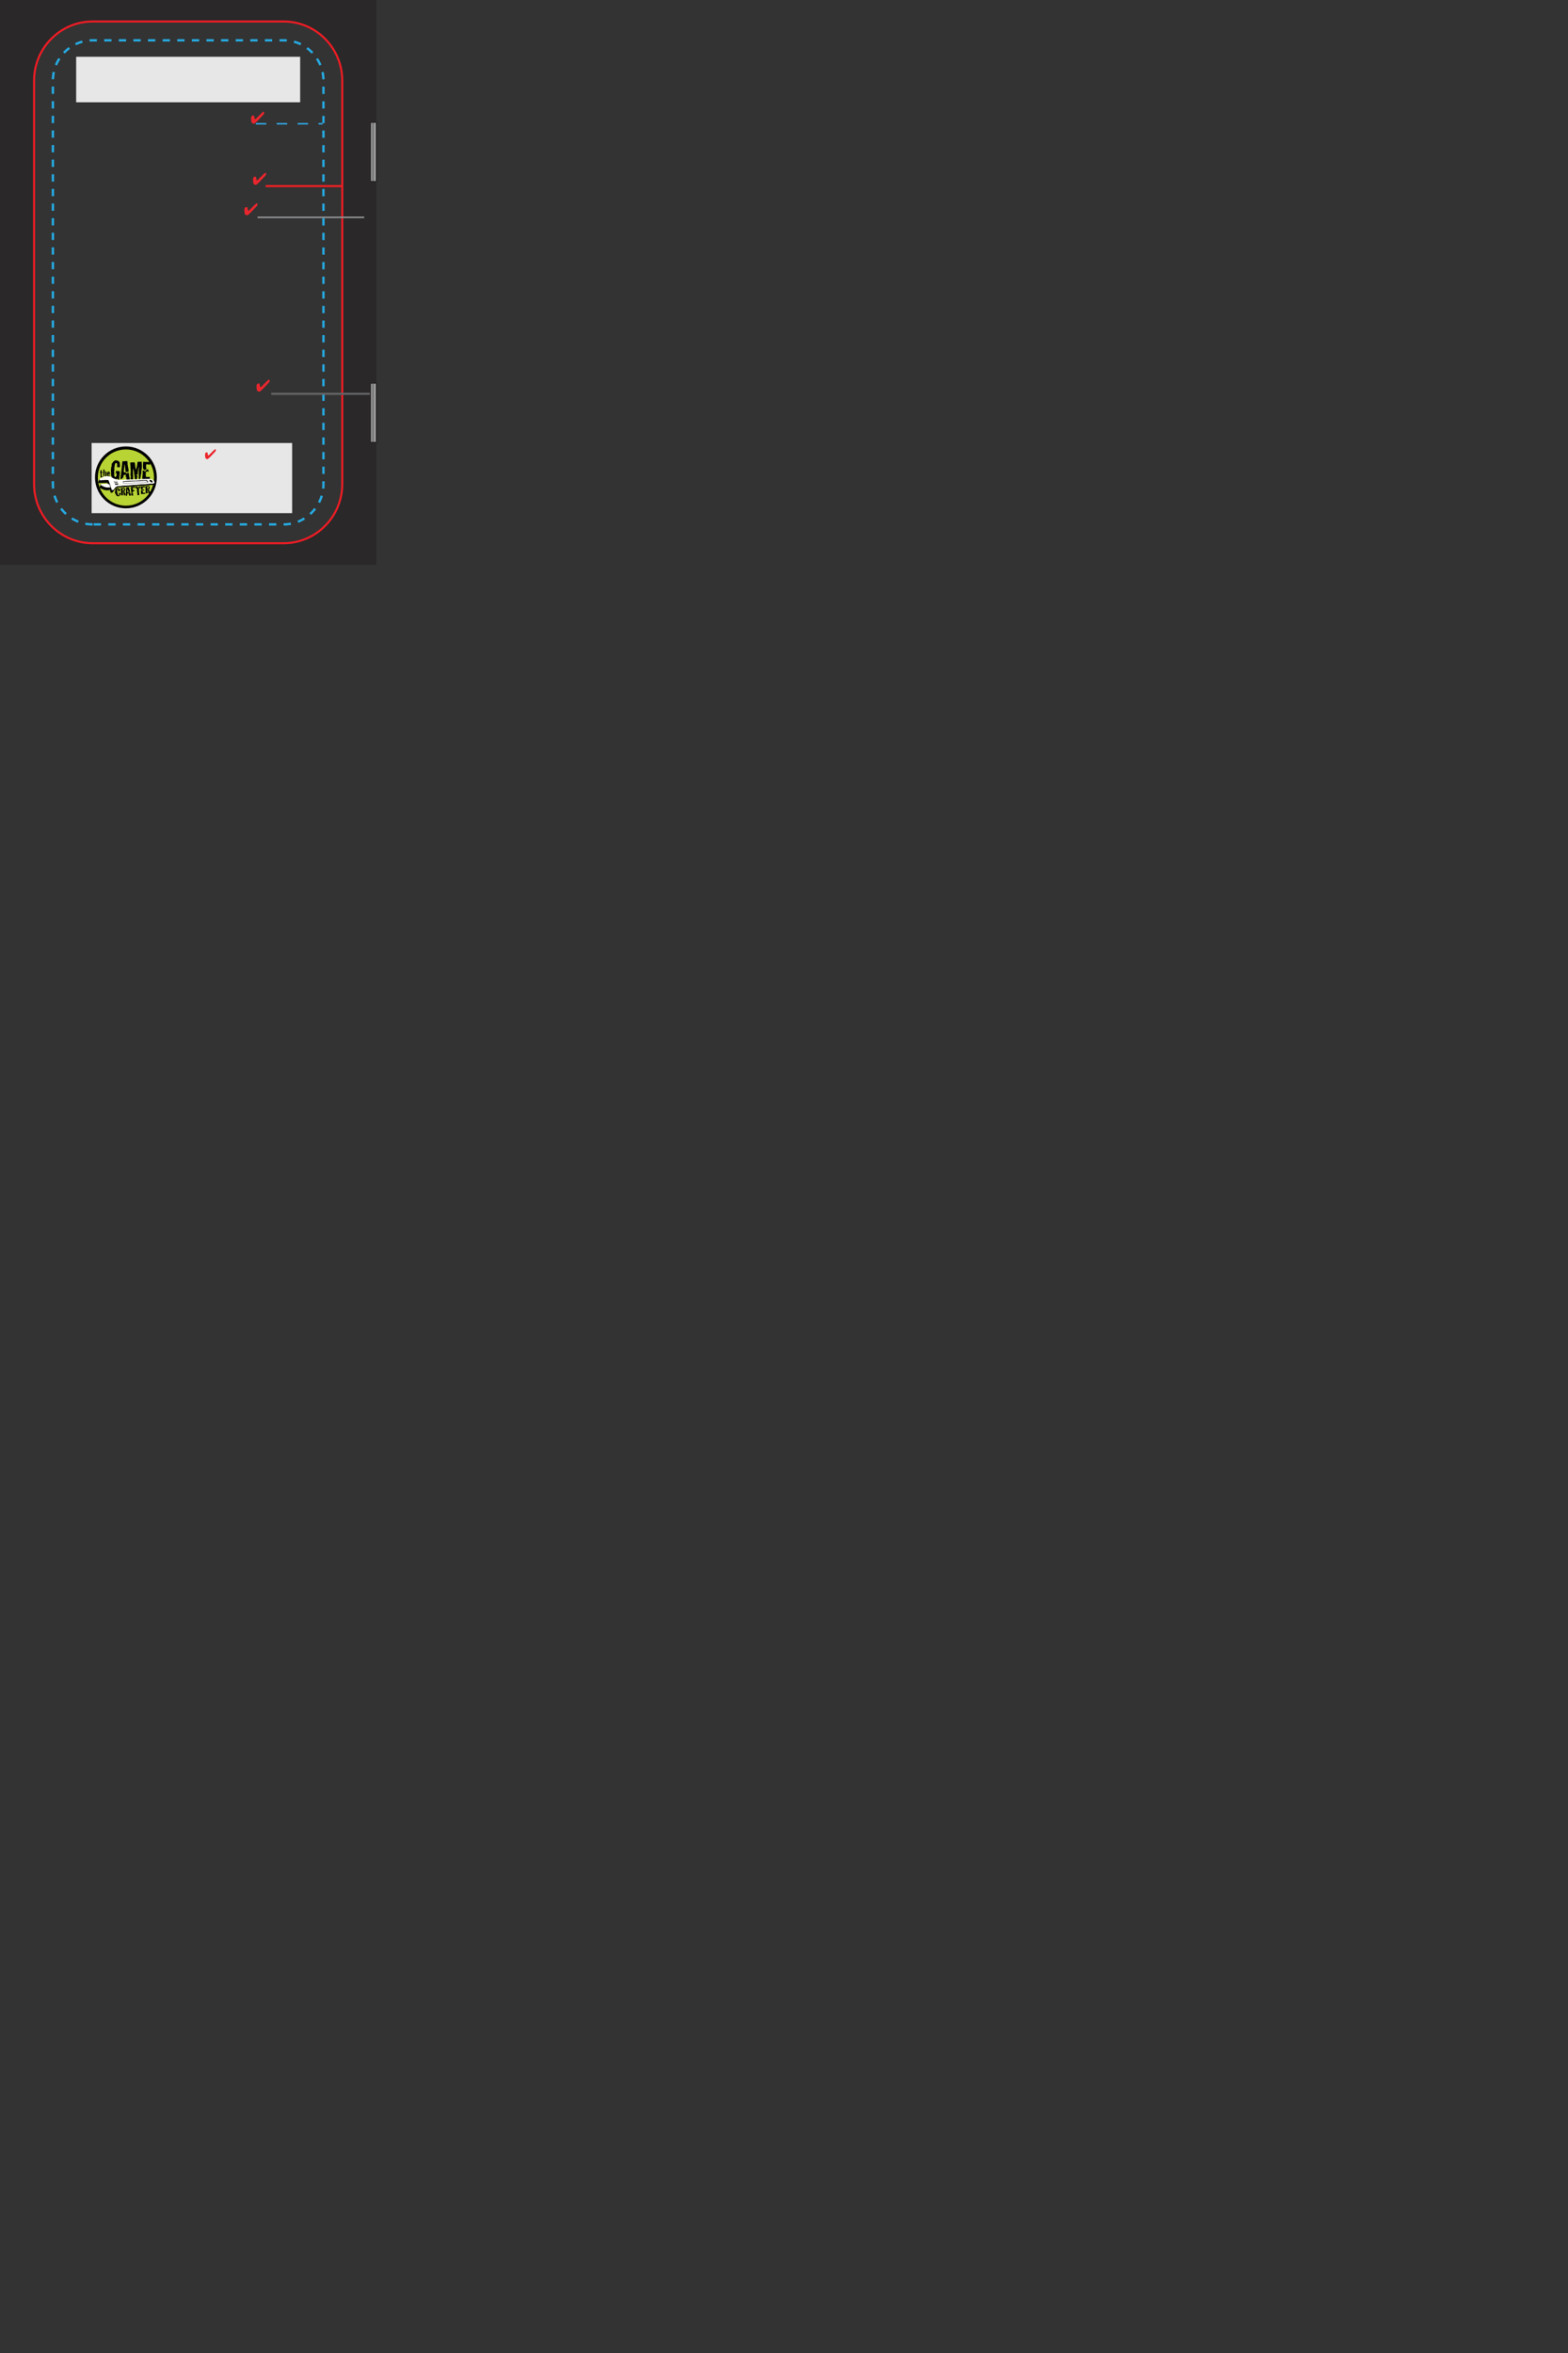 <svg version="1.1" id="Layer_1" xmlns="http://www.w3.org/2000/svg" xmlns:xlink="http://www.w3.org/1999/xlink" x="0px" y="0px" width="750" height="1125" viewBox="0 0 750 1125" enable-background="new 0 0 180 270" xml:space="preserve">
<rect x="0" y="0" width="750" height="1125" fill="#333333" stroke="none"/>
<g>
	<path fill="#231F20" fill-opacity="0.5" d="M180,270H0V0h180V270z M135.691,259.725c15.444,0,28.01-12.676,28.01-28.258V38.531
		c0-15.58-12.565-28.256-28.01-28.256H44.306c-15.442,0-28.007,12.676-28.007,28.256v192.936c0,15.582,12.564,28.258,28.007,28.258
		H135.691z"></path>
	
		<path fill="none" stroke="#ED1C24" stroke-width="0.978" stroke-linecap="round" stroke-linejoin="round" stroke-miterlimit="10" d="
		M44.306,259.725c-15.442,0-28.007-12.676-28.007-28.258V38.531c0-15.58,12.564-28.256,28.007-28.256h91.386
		c15.444,0,28.01,12.676,28.01,28.256v192.936c0,15.582-12.565,28.258-28.01,28.258H44.306z"></path>
	<path fill="none" stroke="#26AAE1" stroke-width="1.127" stroke-miterlimit="10" stroke-dasharray="3.494,3.494" d="
		M44.306,250.725c-10.48,0-19.007-8.639-19.007-19.258V38.531c0-10.617,8.526-19.256,19.007-19.256h91.386
		c10.482,0,19.01,8.639,19.01,19.256v192.936c0,10.619-8.527,19.258-19.01,19.258H44.306z"></path>
	<g>
		<g>
			<rect x="36.434" y="27.149" fill="#E7E7E7" width="107.133" height="21.753"></rect>
			
		</g>
		<g>
			<rect x="43.828" y="211.811" fill="#E7E7E7" width="95.902" height="33.525"></rect>
			
			<g>
				<path fill="#EB242B" d="M103.244,215.246c0,0.252-0.113,0.502-0.344,0.74l-0.037,0.037l-2.008,2.119
					c-0.426,0.447-0.791,0.795-1.09,1.041c-0.301,0.244-0.512,0.367-0.635,0.367c-0.131,0-0.291-0.061-0.486-0.186
					c-0.191-0.121-0.316-0.248-0.373-0.377c-0.047-0.109-0.092-0.338-0.135-0.691c-0.041-0.35-0.062-0.73-0.062-1.141
					c0-0.225,0.094-0.43,0.277-0.621c0.189-0.188,0.395-0.285,0.619-0.285c0.215,0,0.342,0.197,0.383,0.59
					c0.004,0.045,0.008,0.078,0.012,0.102c0.033,0.303,0.072,0.512,0.119,0.631c0.045,0.119,0.107,0.18,0.186,0.18
					c0.031,0,0.094-0.035,0.182-0.107c0.088-0.07,0.195-0.164,0.318-0.287l2.064-2.047c0.174-0.174,0.328-0.305,0.465-0.395
					c0.137-0.088,0.252-0.133,0.348-0.133c0.07,0,0.123,0.027,0.152,0.082c0.031,0.055,0.045,0.145,0.045,0.273V215.246z"></path>
			</g>
			<g>
				<ellipse fill-rule="evenodd" clip-rule="evenodd" fill="#010101" cx="60.226" cy="228.25" rx="14.782" ry="14.795"></ellipse>
				<ellipse fill-rule="evenodd" clip-rule="evenodd" fill="#B7D334" cx="60.235" cy="228.33" rx="13.438" ry="13.453"></ellipse>
				<g>
					<path fill="#010101" d="M57.359,225.398c-0.188,1.648-0.324,2.973-0.418,3.971l-0.613,0.027
						c0.008-0.031,0.014-0.07,0.016-0.111c0.002-0.074-0.027-0.174-0.082-0.297c-0.059-0.121-0.09-0.199-0.098-0.232
						c-0.158,0.023-0.311,0.133-0.455,0.33s-0.277,0.297-0.393,0.295c-0.066-0.004-0.141-0.021-0.225-0.055
						c-0.109,0.072-0.25,0.105-0.426,0.094c-0.158-0.029-0.312-0.051-0.461-0.07c-0.006-0.209-0.211-0.393-0.617-0.549
						c0.004-0.084-0.041-0.207-0.123-0.373c-0.086-0.164-0.127-0.277-0.127-0.346c0-0.074,0.031-0.137,0.09-0.186
						c-0.008-0.023-0.076-0.18-0.203-0.467c-0.088-0.209-0.131-0.391-0.129-0.539c0.002-0.117,0.029-0.225,0.08-0.324
						c-0.07-0.711-0.102-1.32-0.092-1.828c0.012-0.785,0.123-1.504,0.336-2.16c-0.016-0.102-0.021-0.201-0.021-0.301
						c0.01-0.525,0.191-0.889,0.545-1.092l0.002-0.162c0.35-0.445,0.809-0.768,1.379-0.965c0.342,0.08,0.68,0.158,1.021,0.23
						c0.381,0.131,0.643,0.355,0.789,0.676c0.115,0.068,0.172,0.207,0.168,0.414c-0.006,0.234,0.021,0.387,0.078,0.453l-0.064,0.074
						c0.068,0.494,0.1,0.793,0.098,0.902c-0.004,0.316-0.088,0.541-0.248,0.672c-0.059-0.002-0.213-0.053-0.459-0.158
						c-0.061,0.057-0.123,0.086-0.189,0.084c-0.033,0-0.094-0.018-0.182-0.053c-0.086-0.035-0.16-0.053-0.217-0.053
						c-0.041-0.002-0.084,0.006-0.125,0.021c-0.006-0.658,0.016-1.148,0.062-1.475c-0.066-0.043-0.133-0.143-0.201-0.291
						c-0.07-0.152-0.156-0.236-0.264-0.256c-0.07,0.084-0.1,0.137-0.092,0.162l-0.223-0.078c-0.205,0.221-0.34,0.607-0.408,1.156
						c-0.068,0.633-0.154,1.051-0.258,1.258c0.09,0.096,0.133,0.225,0.131,0.391c0,0.059-0.01,0.154-0.029,0.287
						c-0.021,0.135-0.029,0.234-0.031,0.301c-0.002,0.076,0.006,0.143,0.021,0.201l-0.15,0.146c0.061,0.283,0.096,0.645,0.105,1.08
						c-0.006,0.365-0.008,0.732-0.006,1.098c-0.01,0-0.08,0.004-0.213,0.01c-0.084-0.002-0.143,0.027-0.178,0.086
						c0.051-0.008,0.098-0.014,0.137-0.01c0.184,0.002,0.328,0.131,0.432,0.387c0.105,0.258,0.193,0.387,0.27,0.389
						c0.084,0,0.195-0.076,0.34-0.234c0.246-0.262,0.375-0.623,0.381-1.08c0.006-0.227-0.02-0.469-0.072-0.727
						c-0.061,0.029-0.092,0.113-0.092,0.246c-0.135,0-0.219,0.027-0.252,0.084c-0.059-0.018-0.082-0.064-0.074-0.139
						c0.01-0.107,0.016-0.166,0.016-0.174c0.102-0.033,0.15-0.078,0.152-0.135c0-0.025-0.018-0.072-0.055-0.141
						c-0.035-0.066-0.053-0.121-0.053-0.164c0.002-0.031,0.012-0.066,0.027-0.1l0.059-0.486c0.182,0.055,0.578,0.076,1.186,0.072
						c-0.018,0.041,0.008,0.094,0.074,0.162c0.057-0.059,0.119-0.086,0.188-0.084c0.049,0.002,0.125,0.023,0.223,0.066
						C57.246,225.375,57.316,225.398,57.359,225.398z"></path>
					<path fill="#010101" d="M62.023,229.707c-0.115-0.053-0.24-0.078-0.373-0.082c-0.117-0.002-0.275,0.021-0.477,0.068
						c-0.225,0.045-0.381,0.072-0.463,0.078c-0.09-0.176-0.152-0.42-0.188-0.729c-0.068-0.451-0.109-0.707-0.127-0.766
						c0.027-0.051,0.041-0.092,0.041-0.123c0.002-0.092-0.07-0.176-0.215-0.25c-0.145-0.072-0.217-0.131-0.217-0.172
						c0.002-0.049,0.086-0.121,0.254-0.221c-0.039-0.049-0.07-0.154-0.088-0.307c-0.018-0.156-0.057-0.258-0.113-0.311
						c-0.102,0.09-0.268,0.148-0.496,0.174c-0.23,0.025-0.383,0.062-0.459,0.111c0.006,0.65-0.102,1.088-0.32,1.309
						c-0.117-0.027-0.207,0.018-0.266,0.133c-0.088,0.141-0.16,0.223-0.217,0.248l0.072,0.088c-0.068,0.057-0.178,0.08-0.326,0.068
						c-0.232-0.012-0.357-0.018-0.375-0.018l-0.07-0.229l0.814-6.754c0.008-0.424,0.029-0.713,0.064-0.863
						c-0.012-0.375,0.076-0.607,0.262-0.695c0.115,0.076,0.26,0.117,0.436,0.121c0.141,0,0.363-0.027,0.664-0.09
						s0.51-0.092,0.627-0.09c0.408,0.008,0.586,0.301,0.535,0.885c-0.041,0.467,0.031,1.08,0.217,1.844
						c0.195,0.822,0.289,1.436,0.283,1.846c-0.002,0.123,0.039,0.383,0.027,0.508c-0.176,0.096-0.402,0.154-0.678,0.176
						c-0.24,0.014-0.486,0.025-0.738,0.037c-0.064-0.635-0.176-1.4-0.24-2.025c-0.078-0.752-0.176-1.371-0.295-1.857l-0.385,3.57
						c-0.029,0.309,0.111,0.467,0.418,0.471c0.102,0.002,0.195-0.02,0.289-0.07c0.076-0.021,0.178,0.033,0.311,0.17
						c-0.006,0.258,0.047,0.412,0.154,0.463c0.135-0.088,0.311-0.172,0.527-0.254c0.193-0.07,0.383-0.137,0.568-0.201
						c0.104,0.145,0.172,0.355,0.201,0.641c0.035,0.402,0.061,0.637,0.074,0.701c0.016,0.16,0.08,0.504,0.195,1.031
						c0.084,0.418,0.125,0.756,0.121,1.016C62.053,229.482,62.041,229.598,62.023,229.707z"></path>
					<path fill="#010101" d="M67.779,223.748c-0.008,0.025-0.012,0.172-0.008,0.438c-0.004,0.217-0.031,0.381-0.082,0.486
						c-0.062,0.166-0.096,0.404-0.1,0.711c-0.002,0.068,0,0.172,0.008,0.314c-0.004,0.143-0.006,0.246-0.006,0.312
						c-0.01,0.525-0.1,0.906-0.271,1.146c0.016,0.135,0.021,0.268,0.02,0.4c-0.006,0.416-0.148,0.979-0.43,1.684
						c-0.074,0.023-0.137,0.035-0.188,0.033c-0.102-0.002-0.172-0.059-0.217-0.174c-0.043-0.111-0.084-0.221-0.123-0.32
						c0.025-0.641,0.012-1.576-0.043-2.803l0.078-0.074c-0.055-0.217-0.078-0.459-0.076-0.727c0.004-0.193,0.027-0.471,0.07-0.836
						c0.045-0.369,0.068-0.643,0.07-0.826c0.002-0.117,0-0.229-0.006-0.338c-0.287,0.688-0.49,1.852-0.607,3.492l-0.107,0.248
						c-0.033,0.084-0.105,0.129-0.213,0.135c-0.033-0.057-0.066-0.088-0.098-0.088c-0.027-0.002-0.072,0.029-0.135,0.092
						c-0.064,0.059-0.117,0.086-0.156,0.078l-0.166,0.146c0.074,0.094,0.23,0.105,0.477,0.033c0.189-0.055,0.289,0.018,0.295,0.217
						c0.004,0.168-0.041,0.393-0.137,0.674c-0.096,0.283-0.146,0.494-0.148,0.637c-0.002,0.102,0.008,0.201,0.033,0.301
						l-0.865,0.135c-0.082-0.168-0.141-0.451-0.18-0.848s-0.1-0.68-0.18-0.846c0.051-0.059,0.076-0.119,0.078-0.189
						c0-0.057-0.021-0.145-0.07-0.262c-0.049-0.119-0.076-0.207-0.084-0.266c-0.006-0.09-0.035-0.314-0.088-0.664
						c-0.037-0.283-0.055-0.506-0.051-0.664c0-0.084,0.008-0.158,0.016-0.225c0.002-0.059-0.033-0.145-0.096-0.258
						c-0.064-0.115-0.096-0.197-0.096-0.246c0.002-0.043,0.018-0.08,0.051-0.111c-0.057-0.068-0.08-0.186-0.068-0.352
						c0.012-0.168-0.012-0.285-0.068-0.35c-0.123,0.32-0.188,0.758-0.197,1.307c-0.004,0.768-0.012,1.211-0.021,1.328l0.084,0.076
						l-0.088,0.072c0.061,0.303,0.088,0.686,0.08,1.152c-0.021,0.844-0.033,1.236-0.031,1.178c-0.119,0.105-0.281,0.158-0.49,0.152
						c-0.26-0.002-0.434,0.02-0.527,0.066c-0.105-0.186-0.156-0.422-0.15-0.715c0.004-0.225,0.043-0.5,0.115-0.824
						c-0.115-0.211-0.168-0.504-0.16-0.879c0-0.092,0.012-0.266,0.033-0.523c0.012-0.207,0.014-0.363,0.01-0.463
						c0.082-0.041,0.125-0.086,0.125-0.135c0.002-0.035-0.023-0.092-0.078-0.172c-0.053-0.08-0.08-0.141-0.078-0.182
						c0.002-0.053,0.035-0.1,0.104-0.15l-0.27-4.045c0.16-0.107,0.418-0.156,0.777-0.15c0.391,0.016,0.658-0.004,0.801-0.061
						c0.025-0.016,0.055-0.023,0.088-0.023c0.035,0,0.074,0.02,0.119,0.059c0.045,0.037,0.074,0.059,0.092,0.059
						c0.033,0,0.062-0.027,0.09-0.076l0.232,0.23c0.078,0.293,0.152,0.861,0.221,1.705c0.072,0.727,0.182,1.275,0.336,1.646
						c0.205-0.74,0.371-1.359,0.506-1.857l0.271-1.98l1.939-0.041c0.006,0.107,0.029,0.688,0.082,1.023
						c0.045,0.291,0.064,0.529,0.062,0.713c-0.004,0.209-0.035,0.395-0.098,0.561c0.064,0.096,0.098,0.211,0.094,0.352
						C67.883,223.543,67.848,223.658,67.779,223.748z"></path>
					<path fill="#010101" d="M71.756,228.133v-0.012c-0.053,0.105-0.084,0.232-0.094,0.373c-0.01,0.092-0.014,0.221-0.008,0.387
						c0.004,0.191,0.008,0.326,0.006,0.402c-0.066-0.002-0.332-0.006-0.799-0.014c-0.283-0.006-0.537,0.018-0.764,0.074
						l-0.232-0.254c-0.07,0.064-0.096,0.117-0.08,0.16c-0.039-0.008-0.232-0.012-0.574-0.008c-0.268-0.006-0.467-0.035-0.598-0.088
						c-0.137,0.141-0.295,0.139-0.477-0.008c-0.064-0.051-0.072-0.137-0.021-0.256c0.055-0.121,0.039-0.211-0.043-0.27
						c0.012-0.268,0.049-0.68,0.107-1.236c0.059-0.5,0.09-0.893,0.096-1.176c0.006-0.383-0.021-0.752-0.082-1.102
						c0.094-0.09,0.197-0.135,0.314-0.133c0.135,0,0.291,0.068,0.473,0.197c0.254,0.176,0.387,0.268,0.395,0.268l0.072,0.088
						c0.01-0.023,0.055-0.156,0.135-0.398c0.043-0.156,0.107-0.26,0.191-0.309l0.074,0.076c0.035-0.014,0.143-0.094,0.33-0.23
						c0.141-0.1,0.258-0.33,0.342-0.328c0.092,0.002,0.178,0.053,0.26,0.154c0.141,0.076,0.229,0.377,0.271,0.531
						c0.045,0.156,0.086,0.309,0.125,0.459c-0.377,0.012-0.686,0-0.926-0.029c-0.059,0.092-0.143,0.105-0.25,0.041
						s-0.186-0.055-0.236,0.025c-0.004,0.152-0.008,0.424-0.016,0.814c-0.014,0.35-0.02,0.625-0.014,0.826
						c0.004,0.309,0.023,0.592,0.061,0.852c0.066,0,0.383,0.006,0.949,0.016C71.137,228.035,71.473,228.07,71.756,228.133z
						 M71.783,222.139c-0.076,0.008-0.16,0.01-0.252,0.01c-0.189-0.004-0.445-0.033-0.762-0.09
						c-0.389-0.055-0.627-0.088-0.709-0.098c-0.121,0.172-0.182,0.418-0.188,0.734c-0.012,0.684-0.012,0.98-0.002,0.889
						c0.115,0.066,0.172,0.193,0.168,0.377c-0.014,0.252-0.016,0.381-0.008,0.389c-0.059,0.023-0.088,0.107-0.092,0.248
						c-0.09-0.033-0.184-0.104-0.283-0.205c-0.131-0.127-0.201,0.305-0.191,0.197l-0.08,0.258l-0.072-0.076
						c-0.068,0.006-0.182-0.029-0.342-0.107c-0.162-0.078-0.275-0.148-0.34-0.219c0.002-0.133,0.023-0.207,0.064-0.223l-0.158-0.178
						l-0.078,0.111c-0.092-0.869-0.07-2.496,0.047-3.412c0.316,0.057,0.664,0.092,1.049,0.107c0.256,0.012,0.617,0.018,1.086,0.018
						c0.533,0,0.918,0.002,1.15,0.008c0.098,0.092,0.146,0.213,0.143,0.363c0,0.094-0.025,0.24-0.076,0.445
						C71.809,221.889,71.785,222.039,71.783,222.139z"></path>
				</g>
				<g>
					<path fill="#010101" d="M57.734,235.697v-0.006c0,0.006-0.02,0.188-0.064,0.553c-0.021,0.223-0.074,0.398-0.162,0.525
						l-0.055-0.043c-0.102,0.211-0.238,0.342-0.412,0.387c-0.084,0.088-0.205,0.137-0.361,0.146
						c-0.094,0.006-0.309-0.021-0.648-0.082c-0.164-0.102-0.252-0.158-0.268-0.168c-0.104-0.078-0.152-0.156-0.146-0.236
						c-0.1-0.102-0.24-0.283-0.293-0.51c-0.064-0.25-0.102-0.264-0.16-0.352c-0.096,0.068-0.129-0.078-0.184-0.168l0.049-0.037
						c-0.031-0.021-0.047-0.047-0.049-0.074c-0.002-0.021,0.008-0.051,0.023-0.09c0.02-0.037,0.027-0.066,0.027-0.088
						c-0.002-0.029-0.021-0.057-0.057-0.078c0.037-0.197,0.072-0.494,0.104-0.887c0.066-0.037,0.098-0.107,0.096-0.209
						c-0.006-0.104,0.01-0.172,0.041-0.205c0.16-0.32,0.418-0.535,0.777-0.646c0.018,0.002,0.115,0,0.289-0.004
						c0.117-0.004,0.205,0.006,0.266,0.031c0.107-0.02,0.215,0.006,0.322,0.076c0.094,0.07,0.186,0.139,0.279,0.211
						c0.174,0.188,0.266,0.402,0.281,0.639c0.004,0.078-0.002,0.162-0.016,0.25c-0.127-0.004-0.219,0.08-0.273,0.254l-0.5,0.049
						c-0.053-0.078-0.086-0.18-0.092-0.307c-0.004-0.043-0.002-0.107,0-0.189c0.002-0.084,0.004-0.146,0-0.191
						c-0.008-0.129-0.039-0.232-0.092-0.311l-0.148,0.086c-0.062-0.023-0.094-0.059-0.096-0.105c-0.002-0.016,0-0.041,0.006-0.068
						c0.006-0.033,0.01-0.053,0.01-0.064c-0.004-0.051-0.051-0.082-0.141-0.096c-0.059,0.566-0.078,1.145-0.055,1.736
						c0.016,0.02,0.064,0.033,0.143,0.043c0.064,0.006,0.098,0.027,0.1,0.057c0,0.014-0.002,0.029-0.012,0.049l-0.049,0.039
						c0.027,0.041,0.043,0.102,0.047,0.176c0.002,0.039,0.002,0.1-0.004,0.182s-0.006,0.143-0.004,0.182
						c0.008,0.119,0.037,0.209,0.09,0.27c-0.008,0.088,0.029,0.146,0.105,0.178c0.049-0.018,0.092-0.027,0.131-0.031
						c0.152-0.01,0.258,0.074,0.318,0.25c0,0.004,0,0.033-0.002,0.09c0.002,0.031,0.018,0.051,0.047,0.061
						c0.066-0.039,0.1-0.111,0.1-0.213c-0.002-0.119,0.012-0.195,0.045-0.229c-0.008-0.055-0.041-0.135-0.1-0.238
						c-0.057-0.104-0.088-0.184-0.09-0.246c-0.006-0.062,0.014-0.121,0.055-0.18c-0.035-0.012-0.051-0.033-0.049-0.07
						c0.004-0.057,0.004-0.086,0.004-0.088C57.18,235.637,57.455,235.635,57.734,235.697z"></path>
					<path fill="#010101" d="M59.998,236.162H59.99c-0.029,0.057-0.039,0.139-0.029,0.246c0.014,0.15,0.021,0.227,0.021,0.23
						c-0.021,0.01-0.053-0.002-0.09-0.033c-0.059,0.021-0.086,0.059-0.084,0.109c0,0.008,0.004,0.021,0.01,0.039
						c0,0.021,0.002,0.037,0.002,0.045c0.002,0.039-0.01,0.068-0.035,0.09c-0.066-0.037-0.154-0.059-0.262-0.07
						c-0.109-0.01-0.213-0.02-0.309-0.029c-0.002-0.502-0.068-0.992-0.203-1.473c0,0.004-0.002-0.045-0.008-0.148
						c0-0.074-0.016-0.127-0.049-0.158l-0.047,0.041c0-0.006,0.014-0.021,0.045-0.043s0.047-0.045,0.045-0.066
						c0-0.012-0.004-0.023-0.01-0.033l-0.051-0.035c-0.084,0.027-0.123,0.096-0.117,0.205c0.004,0.074-0.025,0.127-0.086,0.156
						c0.021,0.018,0.035,0.037,0.037,0.064c0.002,0.014-0.002,0.035-0.006,0.061c-0.008,0.025-0.01,0.047-0.008,0.062
						c0.002,0.031,0.02,0.059,0.053,0.078c0,0.023,0.012,0.221,0.035,0.596c0.014,0.24,0.006,0.443-0.02,0.609l0.004,0.096
						c-0.031-0.002-0.068-0.002-0.109,0c-0.047,0.002-0.111,0.01-0.199,0.02c-0.084,0.012-0.148,0.018-0.191,0.02
						c-0.168,0.01-0.287-0.02-0.354-0.084l-0.072-2.062c-0.033-0.1-0.055-0.24-0.066-0.42l-0.021-0.398
						c-0.016-0.195-0.041-0.346-0.076-0.449c0.016-0.072,0.078-0.111,0.188-0.115c0.066-0.006,0.158,0.004,0.275,0.025
						c0.055-0.023,0.129-0.039,0.225-0.045c0.029-0.002,0.07-0.002,0.131-0.002c0.062-0.004,0.109-0.006,0.137-0.008
						c0.178-0.01,0.297-0.064,0.355-0.164c0.082-0.002,0.172,0.023,0.268,0.076c0.098,0.055,0.184,0.084,0.256,0.086
						c0.195,0.113,0.301,0.303,0.314,0.57c0.006,0.059-0.018,0.291-0.068,0.701l-0.334,0.289c0.057,0.105,0.125,0.332,0.205,0.682
						C59.76,235.812,59.861,236.025,59.998,236.162z M59.381,233.816l0.006,0.006c0.006,0.025,0.004-0.066-0.01-0.27
						c-0.006-0.1-0.041-0.172-0.107-0.217c-0.039,0.055,0.004,0.08-0.016,0.203c-0.016,0.125-0.09,0.09-0.133,0.145
						c-0.113,0-0.139,0.07-0.166-0.039c-0.051-0.18-0.094-0.162-0.096-0.166l-0.049,0.029c-0.018,0.014-0.037,0.031-0.057,0.053
						c-0.023,0.02-0.045,0.025-0.068,0.021c0,0.021-0.01,0.055-0.031,0.104c-0.023,0.047-0.035,0.078-0.033,0.098
						c0.002,0.033,0.027,0.057,0.08,0.074c-0.008,0.072-0.012,0.152-0.008,0.232c0.004,0.043,0.014,0.145,0.033,0.303
						c0.02,0.123,0.027,0.23,0.023,0.318c0.043,0.002,0.08,0.002,0.117,0c0.16-0.01,0.264-0.074,0.312-0.191
						c0.016-0.033,0.035-0.156,0.055-0.367C59.252,233.994,59.299,233.881,59.381,233.816z"></path>
					<path fill="#010101" d="M62.592,236.963c-0.066-0.02-0.135-0.025-0.209-0.021c-0.062,0.004-0.148,0.02-0.256,0.047
						c-0.125,0.031-0.207,0.049-0.252,0.055c-0.057-0.074-0.1-0.18-0.129-0.312c-0.055-0.197-0.084-0.309-0.096-0.334
						c0.014-0.021,0.02-0.041,0.018-0.057c-0.002-0.041-0.045-0.072-0.125-0.1c-0.084-0.027-0.123-0.051-0.123-0.068
						c-0.002-0.021,0.039-0.059,0.129-0.107c-0.023-0.021-0.043-0.064-0.059-0.131c-0.016-0.068-0.039-0.111-0.072-0.133
						c-0.053,0.045-0.143,0.078-0.266,0.096c-0.125,0.02-0.207,0.043-0.25,0.068c0.027,0.285,0,0.789-0.111,0.895
						c-0.064-0.008-0.111,0.016-0.141,0.07c-0.041,0.062-0.078,0.104-0.109,0.117l0.043,0.035c-0.035,0.029-0.094,0.043-0.176,0.045
						c-0.129,0.002-0.197,0.004-0.205,0.004l-0.047-0.098l0.191-3.312c-0.01-0.188-0.008-0.314,0.004-0.383
						c-0.018-0.164,0.023-0.271,0.121-0.318c0.066,0.031,0.146,0.043,0.242,0.037c0.078-0.004,0.197-0.025,0.361-0.064
						c0.162-0.039,0.275-0.061,0.34-0.064c0.223-0.014,0.33,0.109,0.322,0.369c-0.006,0.205,0.055,0.475,0.186,0.803
						c0.135,0.354,0.207,0.621,0.217,0.801c0.004,0.055,0.076,0.172,0.076,0.229c-0.094,0.051-0.217,0.084-0.365,0.104
						c-0.133,0.016-0.266,0.031-0.404,0.045c-0.055-0.277-0.186-0.613-0.242-0.887c-0.07-0.328-0.146-0.596-0.227-0.809l-0.086,1.59
						c-0.006,0.137,0.076,0.201,0.246,0.191c0.055-0.002,0.105-0.018,0.154-0.043c0.041-0.014,0.1,0.008,0.176,0.062
						c0.006,0.115,0.041,0.182,0.102,0.199c0.07-0.045,0.164-0.09,0.281-0.133c0.104-0.039,0.203-0.076,0.303-0.111
						c0.062,0.061,0.105,0.15,0.133,0.275c0.031,0.174,0.055,0.275,0.066,0.305c0.012,0.07,0.059,0.219,0.141,0.447
						c0.062,0.18,0.096,0.328,0.104,0.441C62.598,236.861,62.598,236.914,62.592,236.963z"></path>
					<path fill="#010101" d="M64.482,233.203h0.008c-0.055,0.08-0.125,0.096-0.209,0.045c-0.02-0.002-0.102,0.002-0.248,0.016
						c-0.121,0.006-0.213,0-0.268-0.018c-0.016,0-0.043,0.014-0.08,0.039c-0.041,0.027-0.07,0.041-0.09,0.043
						c-0.025,0-0.041-0.023-0.045-0.072c0-0.006-0.002-0.037-0.004-0.092c-0.002-0.037-0.02-0.062-0.053-0.074l-0.086,0.066
						c-0.027,0.018-0.039,0.039-0.037,0.062c0,0.018,0.016,0.043,0.045,0.076s0.047,0.059,0.053,0.072
						c0,0.012,0.01,0.178,0.029,0.498c0.006,0.201,0.043,0.363,0.111,0.484c0.016-0.02,0.057-0.029,0.123-0.029
						c0.068-0.004,0.111-0.018,0.133-0.045c0.043,0.037,0.115,0.041,0.217,0.008c0.102-0.035,0.174-0.025,0.219,0.033l-0.014,0.488
						c-0.041-0.006-0.104-0.025-0.182-0.061c-0.023,0.07-0.068,0.115-0.137,0.133c-0.027,0.01-0.104,0.018-0.232,0.025
						c0.004-0.021-0.016-0.045-0.061-0.068c-0.123,0.059-0.17,0.201-0.139,0.424c0.002-0.023,0.008,0.016,0.014,0.115
						c0.004,0.061-0.01,0.107-0.039,0.135c-0.08,0.012-0.178-0.006-0.297-0.053c-0.119-0.045-0.205-0.066-0.254-0.064
						c-0.021,0-0.045,0.004-0.062,0.008l-0.129,0.041l-0.203-2.229l-0.023-0.428c0.168-0.055,0.381-0.092,0.631-0.107
						c0.197-0.01,0.455-0.01,0.771,0.006c0.02-0.043,0.057,0.012,0.104,0.01c0.023,0,0.057,0.002,0.104,0.008s0.08,0.01,0.104,0.008
						c0.027-0.002,0.053-0.006,0.074-0.016l0.033-0.033c0.092,0.025,0.141,0.076,0.146,0.145c0,0.029-0.01,0.082-0.027,0.15
						c-0.018,0.072-0.027,0.127-0.025,0.164C64.461,233.148,64.469,233.178,64.482,233.203z M63.684,236.924
						c-0.051,0.025-0.125,0.041-0.225,0.047c-0.135,0.008-0.213,0.014-0.242,0.02c-0.014-0.014-0.029-0.002-0.059-0.119
						c-0.02-0.076-0.068-0.113-0.145-0.105c-0.02,0-0.041,0-0.07,0.008l-0.123,0.008l-0.064-1.129
						c0.068-0.033,0.15-0.055,0.25-0.059c0.098-0.006,0.182,0.004,0.256,0.027c-0.002,0.041,0.057,0.059,0.176,0.051l0.129-0.008
						C63.646,235.982,63.693,236.555,63.684,236.924z"></path>
					<path fill="#010101" d="M67.225,233.301l0.006,0.004c-0.064-0.004-0.271,0.01-0.43,0.031c-0.137,0.016-0.24,0.018-0.309,0.006
						c-0.066,0.045-0.09,0.105-0.072,0.182l0.041,0.025c-0.033,0.033-0.047,0.055-0.035,0.074l0.035,0.037
						c-0.008,0.652-0.01,1.014-0.004,1.086c0.01,0.172,0.029,0.324,0.059,0.455c-0.025,0.084-0.037,0.178-0.031,0.285
						c0.006,0.068,0.021,0.18,0.051,0.33c0.029,0.152,0.068,0.65,0.074,0.729c0.002,0.059,0.002,0.113-0.006,0.166
						c-0.062,0.025-0.129,0.039-0.201,0.045c-0.125,0.006-0.258-0.018-0.398-0.078c-0.018,0.016-0.035,0.035-0.059,0.053
						c-0.021,0.018-0.027,0.035-0.018,0.059c-0.045,0.014-0.107-0.004-0.189-0.057c-0.041-0.662-0.16-2.012-0.336-3.375
						c-0.061,0.057-0.176,0.01-0.293,0.025c-0.141,0.016-0.279-0.008-0.334,0.018c-0.066-0.072-0.053-0.094-0.059-0.217
						c-0.008-0.117-0.045-0.406-0.016-0.527c0.008-0.025,0.262-0.012,0.414-0.025c0.203-0.01,0.25,0.037,0.264,0.037
						c0.016-0.027,0.117-0.014,0.189-0.02c0.047,0.025,0.098-0.02,0.1,0.014c0.002,0.021,0,0.16-0.016,0.201
						c-0.016,0.039-0.023,0.068-0.021,0.088c0.002,0.043,0.033-0.021,0.107,0.006c0.084-0.004,0.168-0.006,0.254-0.01
						c0.098,0.008,0.209-0.027,0.201,0.055c0.016-0.023,0.025,0.018,0.164-0.039c0.104-0.047,0.166-0.168,0.145-0.25
						c-0.01-0.045,0.053-0.074,0.014-0.055c0.049-0.027,0.004-0.008,0.059-0.027c0.17,0.016,0.264-0.002,0.297-0.004
						c0.068-0.006,0.238,0.039,0.287,0.014c0.035,0.064,0.055,0.268,0.057,0.379C67.219,233.193,67.223,233.289,67.225,233.301z"></path>
					<path fill="#010101" d="M69.445,235.604l-0.002-0.006c-0.023,0.049-0.037,0.105-0.039,0.168
						c-0.002,0.041,0.002,0.098,0.01,0.172c0.01,0.084,0.016,0.143,0.018,0.176c-0.037,0.002-0.184,0.01-0.438,0.027
						c-0.156,0.008-0.295,0.027-0.416,0.062l-0.137-0.105c-0.035,0.033-0.047,0.059-0.035,0.076
						c-0.025-0.004-0.129,0.004-0.318,0.018c-0.145,0.01-0.254,0.004-0.33-0.014c-0.068,0.066-0.156,0.072-0.258,0.016
						c-0.039-0.02-0.045-0.059-0.021-0.113c0.023-0.057,0.012-0.094-0.035-0.117c-0.002-0.117,0.002-0.301,0.018-0.549
						c0.014-0.223,0.018-0.396,0.01-0.523c-0.01-0.168-0.037-0.328-0.082-0.48c0.047-0.045,0.102-0.066,0.166-0.07
						c0.072-0.004,0.162,0.018,0.268,0.066c0.145,0.07,0.221,0.104,0.225,0.104l0.043,0.037c0.004-0.01,0.023-0.072,0.059-0.182
						c0.02-0.07,0.051-0.117,0.094-0.143l0.045,0.031c0.018-0.008,0.074-0.047,0.172-0.115c0.074-0.049,0.127-0.229,0.174-0.23
						c0.047-0.006,0.098,0.016,0.145,0.057c0.08,0.029,0.145,0.23,0.172,0.297c0.029,0.066,0.057,0.131,0.084,0.195
						c-0.205,0.02-0.373,0.029-0.508,0.025c-0.029,0.043-0.074,0.053-0.135,0.027s-0.104-0.018-0.131,0.021
						c0.006,0.066,0.012,0.186,0.021,0.359c0.006,0.154,0.012,0.275,0.021,0.363c0.012,0.135,0.033,0.26,0.062,0.373
						c0.037-0.002,0.213-0.012,0.521-0.029C69.102,235.584,69.287,235.586,69.445,235.604z M69.23,233.008
						c-0.039,0.004-0.086,0.012-0.137,0.012c-0.104,0.008-0.244,0.004-0.418-0.01c-0.217-0.008-0.348-0.014-0.395-0.016
						c-0.057,0.082-0.066,0.148-0.057,0.289c0.016,0.299,0.027,0.432,0.027,0.389c0.066,0.027,0.102,0.082,0.107,0.162
						c0,0.111,0.004,0.166,0.01,0.17c-0.033,0.014-0.045,0.053-0.043,0.115c-0.049-0.014-0.105-0.039-0.162-0.08
						c-0.076-0.051-0.102,0.129-0.1,0.082l-0.033,0.111l-0.043-0.031c-0.035,0.006-0.1-0.006-0.191-0.033
						c-0.09-0.029-0.156-0.057-0.193-0.084c-0.004-0.057,0.004-0.09,0.027-0.1l-0.094-0.072l-0.037,0.053
						c-0.082-0.381-0.137-1.049-0.105-1.457c0.176,0.014,0.379-0.018,0.59-0.025c0.141-0.006,0.34-0.016,0.596-0.035
						c0.293-0.02,0.502-0.035,0.631-0.043c0.055,0.037,0.088,0.09,0.092,0.156c0,0.041-0.008,0.105-0.027,0.197
						S69.23,232.963,69.23,233.008z"></path>
					<path fill="#010101" d="M71.723,235.211h-0.006c-0.029,0.059-0.039,0.141-0.027,0.244c0.014,0.152,0.02,0.23,0.021,0.232
						c-0.025,0.01-0.053,0-0.092-0.033c-0.061,0.023-0.088,0.061-0.084,0.111c0,0.006,0.004,0.02,0.01,0.037
						c0,0.021,0.002,0.037,0.002,0.045c0.002,0.039-0.01,0.07-0.035,0.09c-0.068-0.037-0.154-0.059-0.262-0.07
						c-0.107-0.01-0.211-0.021-0.309-0.031c-0.002-0.5-0.07-0.99-0.201-1.471c0,0.004-0.004-0.045-0.01-0.148
						c0-0.074-0.016-0.125-0.051-0.158l-0.045,0.043c0-0.008,0.014-0.023,0.045-0.045s0.045-0.045,0.045-0.066
						c0-0.012-0.004-0.021-0.008-0.033l-0.053-0.035c-0.084,0.027-0.123,0.096-0.117,0.205c0.004,0.074-0.025,0.127-0.088,0.156
						c0.023,0.016,0.037,0.037,0.039,0.064c0,0.014-0.002,0.035-0.008,0.059c-0.004,0.027-0.008,0.049-0.006,0.062
						c0.002,0.033,0.018,0.059,0.051,0.08c0.002,0.023,0.014,0.221,0.035,0.596c0.016,0.24,0.01,0.443-0.018,0.609l0.004,0.096
						c-0.031-0.002-0.068-0.002-0.109,0.002c-0.047,0.002-0.111,0.008-0.199,0.018c-0.084,0.01-0.148,0.018-0.191,0.02
						c-0.166,0.01-0.287-0.018-0.355-0.084l-0.07-2.061c-0.033-0.102-0.057-0.244-0.066-0.424l-0.023-0.396
						c-0.016-0.193-0.039-0.346-0.074-0.449c0.016-0.07,0.078-0.111,0.186-0.117c0.07-0.004,0.162,0.006,0.277,0.029
						c0.053-0.027,0.129-0.041,0.225-0.047c0.027,0,0.072-0.002,0.129-0.002c0.064-0.004,0.111-0.006,0.139-0.008
						c0.178-0.01,0.297-0.066,0.355-0.164c0.082,0,0.172,0.023,0.268,0.076c0.098,0.055,0.184,0.082,0.258,0.086
						c0.193,0.113,0.299,0.303,0.312,0.57c0.004,0.059-0.02,0.293-0.068,0.701l-0.334,0.289c0.057,0.105,0.125,0.332,0.205,0.682
						C71.484,234.861,71.588,235.074,71.723,235.211z M71.105,232.865l0.008,0.006c0.006,0.025,0.002-0.064-0.008-0.27
						c-0.008-0.102-0.045-0.172-0.109-0.217c-0.037,0.055-0.045-0.072-0.062,0.055c-0.018,0.125-0.049,0.213-0.09,0.268
						c-0.117,0-0.143-0.068-0.211-0.166c-0.043-0.061-0.062-0.008-0.062-0.01l-0.033,0.025c-0.018,0.014-0.037,0.033-0.057,0.053
						c-0.023,0.02-0.045,0.025-0.07,0.021c0.004,0.02-0.008,0.055-0.029,0.104c-0.023,0.047-0.035,0.078-0.033,0.098
						c0.002,0.033,0.029,0.057,0.08,0.072c-0.01,0.076-0.012,0.152-0.008,0.234c0.004,0.045,0.014,0.145,0.033,0.303
						c0.02,0.123,0.027,0.23,0.025,0.32c0.041,0,0.078,0,0.115-0.002c0.16-0.01,0.264-0.072,0.312-0.189
						c0.016-0.033,0.035-0.158,0.055-0.369C70.979,233.039,71.027,232.93,71.105,232.865z"></path>
				</g>
				<g>
					<path fill="#010101" d="M49.004,225.705v0.004c-0.021,0.191-0.027,0.324-0.02,0.396c-0.031,0.012-0.068,0.016-0.115,0.008
						c-0.062-0.012-0.098-0.016-0.107-0.016c-0.025,0-0.047,0.01-0.062,0.027c-0.037-0.023-0.064-0.033-0.076-0.029
						c-0.037,0.02-0.053,0.051-0.051,0.092c0,0.018,0.008,0.045,0.02,0.086s0.018,0.072,0.02,0.092c0,0.027-0.004,0.068-0.016,0.127
						c-0.014,0.059-0.018,0.104-0.016,0.141c0,0.043,0.01,0.111,0.027,0.205c0.018,0.092,0.025,0.16,0.027,0.209
						c-0.018,0.09-0.025,0.184-0.021,0.273c0.006,0.115,0.039,0.268,0.094,0.459c0.01,0.002,0.02,0.004,0.031,0.002
						c0.021,0,0.051-0.018,0.082-0.049c0.033-0.031,0.059-0.049,0.082-0.049c0.016,0,0.035,0.002,0.057,0.012
						c0.059,0.193,0.09,0.32,0.094,0.377c0,0.027,0,0.055,0,0.084c-0.092,0.021-0.154-0.01-0.191-0.092
						c0.006-0.021-0.008-0.047-0.037-0.072l-0.1,0.105c0.096,0.016,0.135,0.09,0.115,0.225c-0.008,0.027-0.029,0.041-0.062,0.043
						c-0.059-0.002-0.084-0.002-0.08-0.002l-0.082-0.146l-0.035,0.043c-0.027-0.07-0.057-0.102-0.094-0.1
						c-0.02,0.002-0.055,0.018-0.105,0.049c-0.051,0.035-0.092,0.051-0.125,0.053c-0.027,0.002-0.053-0.006-0.08-0.02
						c-0.002-0.043-0.008-0.082-0.014-0.125c-0.008-0.045-0.029-0.072-0.068-0.082c-0.002-0.105,0.002-0.377,0.01-0.818
						c0.004-0.332,0-0.604-0.012-0.811c-0.004-0.086-0.01-0.172-0.018-0.254c-0.018-0.025-0.035-0.037-0.051-0.037
						c-0.014,0-0.033,0.016-0.061,0.043c-0.027,0.029-0.051,0.041-0.07,0.039c-0.002-0.033-0.018-0.088-0.045-0.162
						c-0.029-0.072-0.045-0.127-0.047-0.158c-0.002-0.059,0.02-0.105,0.064-0.15l0.115,0.029c0.047-0.064,0.066-0.176,0.059-0.332
						c-0.002-0.031-0.006-0.078-0.012-0.143c-0.008-0.064-0.012-0.111-0.014-0.143c-0.014-0.256,0.066-0.389,0.236-0.398
						c0.062-0.002,0.141,0.008,0.23,0.035l0.111,0.029c0.008,0.043,0.016,0.088,0.018,0.133c0.004,0.064,0,0.156-0.01,0.279
						c-0.008,0.123-0.01,0.211-0.008,0.268c0.004,0.092,0.02,0.172,0.047,0.244c0.027-0.002,0.068-0.016,0.125-0.043
						c0.059-0.029,0.098-0.043,0.125-0.045C48.936,225.639,48.975,225.658,49.004,225.705z M48.654,226.062l-0.004-0.115
						l-0.037-0.031L48.654,226.062z"></path>
					<path fill="#010101" d="M50.375,225.346h0.006c-0.012,0.09-0.025,0.182-0.043,0.271c-0.016,0.104-0.045,0.186-0.086,0.244
						c-0.006-0.002-0.049-0.02-0.123-0.059c-0.053-0.027-0.098-0.037-0.137-0.031c-0.031,0.195-0.047,0.461-0.051,0.797
						c-0.002,0.432-0.004,0.691-0.01,0.781c-0.051-0.002-0.088,0.014-0.111,0.051c-0.025,0.035-0.051,0.072-0.07,0.109
						c-0.01,0.02-0.014,0.039-0.012,0.055c0,0.027,0.021,0.055,0.068,0.078c0.043,0.023,0.066,0.051,0.068,0.082
						c-0.02,0.07-0.062,0.107-0.125,0.111c-0.029,0.002-0.082-0.008-0.156-0.027c-0.072-0.02-0.125-0.029-0.156-0.027l-0.072-1.43
						c0.029-0.037,0.041-0.062,0.037-0.074l-0.043-0.029c0.006-0.061,0.008-0.359,0.01-0.896c0.002-0.365,0.018-0.658,0.043-0.885
						c-0.004,0,0.1-0.006,0.309-0.02c0.129-0.008,0.213,0.029,0.25,0.107c0,0.074-0.006,0.197-0.021,0.371
						c-0.016,0.16-0.02,0.283-0.018,0.371c0.008,0.107,0.023,0.203,0.053,0.289C50.094,225.434,50.227,225.354,50.375,225.346z
						 M50.873,225.65c0.01,0.133,0.018,0.264,0.023,0.391c0.027,0.553,0.02,1.145-0.025,1.773c-0.049,0.043-0.123,0.051-0.223,0.027
						s-0.172-0.014-0.215,0.029c-0.059-0.074-0.092-0.207-0.102-0.4c-0.014-0.279-0.021-0.424-0.021-0.434
						c-0.012-0.701,0.057-1.268,0.205-1.699C50.688,225.383,50.807,225.486,50.873,225.65z"></path>
					<path fill="#010101" d="M52.623,226.377c-0.021,0.045-0.031,0.092-0.029,0.139c0.002,0.053,0.006,0.1,0.01,0.146
						c-0.008,0.041-0.018,0.08-0.035,0.123c-0.029-0.008-0.055-0.012-0.076-0.012c-0.023,0.002-0.047,0.01-0.07,0.025
						c-0.025,0.018-0.045,0.025-0.057,0.025c-0.021,0.002-0.047-0.006-0.08-0.02l-0.234-0.34c0.01,0.1,0.031,0.188,0.07,0.264
						c0.018,0.039,0.037,0.076,0.055,0.115c-0.135,0.023-0.213,0.029-0.23,0.012l-0.031,0.043l-0.08-0.105
						c-0.064,0.074-0.078,0.188-0.045,0.338c0.043,0.16,0.045,0.277,0.008,0.35c0.051,0.074,0.109,0.107,0.182,0.105
						c0.029-0.002,0.055-0.012,0.078-0.033c0.031-0.084,0.064-0.164,0.098-0.246c0.049-0.1,0.104-0.15,0.162-0.154
						c0.047-0.004,0.102,0.023,0.164,0.072c0.074,0.027,0.113,0.061,0.115,0.105c0,0.027-0.016,0.07-0.051,0.129
						c-0.035,0.061-0.053,0.107-0.051,0.143c0,0.01,0.002,0.023,0.006,0.033c-0.049,0.035-0.09,0.09-0.129,0.16
						c-0.039,0.072-0.088,0.123-0.15,0.15c-0.053,0.051-0.105,0.08-0.15,0.082c-0.037,0-0.092-0.027-0.164-0.084
						c-0.072-0.061-0.141-0.086-0.205-0.084c-0.025-0.059-0.092-0.123-0.193-0.195c-0.104-0.072-0.168-0.148-0.193-0.23
						c0.002,0.006,0-0.02-0.002-0.078c-0.004-0.035-0.018-0.057-0.045-0.064l0.037-0.037c-0.051,0-0.074-0.029-0.078-0.088
						c0-0.004,0-0.018,0-0.039c0-0.016,0-0.029,0-0.041c0-0.037-0.014-0.064-0.037-0.082l-0.01-0.174
						c-0.006-0.09-0.023-0.154-0.055-0.193c0.033-0.213,0.064-0.424,0.098-0.635c0.055-0.248,0.135-0.373,0.24-0.379
						c0.018,0,0.035,0.002,0.051,0.008c0.096-0.096,0.211-0.146,0.348-0.152c0.15-0.008,0.316,0.039,0.498,0.135
						C52.502,225.846,52.588,226.102,52.623,226.377z M51.934,225.824l-0.031,0.043c-0.023,0.004-0.051-0.008-0.082-0.035
						l0.004,0.113c-0.049,0.057-0.07,0.143-0.061,0.26c0.01,0.201,0.016,0.295,0.016,0.289l0.148-0.002
						c0.07-0.041,0.105-0.107,0.1-0.201c-0.002-0.047-0.018-0.123-0.049-0.23C51.949,225.953,51.934,225.877,51.934,225.824z"></path>
				</g>
				<g>
					<polygon fill-rule="evenodd" clip-rule="evenodd" fill="#010101" points="53.795,231.416 53.945,231.502 54.449,230.176 
						54.279,230.121 53.775,231.445 53.922,231.539 53.795,231.416 53.795,231.416 					"></polygon>
					<polygon fill-rule="evenodd" clip-rule="evenodd" fill="#010101" points="54.016,231.232 53.955,231.256 53.795,231.416 
						53.922,231.539 54.086,231.371 54.021,231.404 54.016,231.232 54.016,231.232 					"></polygon>
					<polygon fill-rule="evenodd" clip-rule="evenodd" fill="#010101" points="55.236,231.223 55.309,231.166 54.016,231.232 
						54.021,231.404 55.314,231.338 55.396,231.275 55.236,231.223 55.236,231.223 55.236,231.223 					"></polygon>
					<polygon fill-rule="evenodd" clip-rule="evenodd" fill="#010101" points="55.82,230.004 55.732,229.895 55.236,231.223 
						55.396,231.275 55.9,229.949 55.812,229.84 55.82,230.004 55.82,230.004 55.82,230.004 					"></polygon>
					<polygon fill-rule="evenodd" clip-rule="evenodd" fill="#010101" points="54.588,230.047 54.525,230.078 55.82,230.004 
						55.812,229.84 54.523,229.898 54.459,229.93 54.588,230.047 54.588,230.047 54.588,230.047 					"></polygon>
					<polygon fill-rule="evenodd" clip-rule="evenodd" fill="#010101" points="54.449,230.176 54.43,230.205 54.588,230.047 
						54.459,229.93 54.299,230.092 54.279,230.121 54.449,230.176 54.449,230.176 54.449,230.176 					"></polygon>
					<polygon fill-rule="evenodd" clip-rule="evenodd" fill="#010101" points="55.521,231.379 55.637,231.328 55.359,231.174 
						55.271,231.332 55.557,231.488 55.682,231.434 55.514,231.377 55.514,231.377 55.521,231.379 					"></polygon>
					<polygon fill-rule="evenodd" clip-rule="evenodd" fill="#010101" points="56.064,230.156 56.018,230.051 55.514,231.377 
						55.682,231.434 56.186,230.107 56.139,230.004 56.064,230.156 56.064,230.156 					"></polygon>
					<polygon fill-rule="evenodd" clip-rule="evenodd" fill="#010101" points="55.9,229.949 55.775,230.006 56.064,230.156 
						56.139,230.004 55.863,229.848 55.732,229.895 55.9,229.949 55.9,229.949 					"></polygon>
					<polygon fill="#010101" points="54.369,230.15 54.361,230.148 54.52,229.986 55.721,229.93 55.732,229.895 55.82,229.924 
						55.9,229.949 55.895,229.965 56.105,230.082 56.186,230.107 56.152,230.193 56.74,231.59 56.244,232.92 55.602,231.406 
						55.602,231.406 55.52,231.441 55.514,231.377 55.52,231.361 55.316,231.25 55.271,231.332 55.246,231.252 54.016,231.312 
						53.855,231.471 					"></polygon>
					<polygon fill-rule="evenodd" clip-rule="evenodd" fill="#010101" points="56.164,232.893 56.326,232.885 55.684,231.371 
						55.52,231.441 56.16,232.953 56.322,232.945 56.156,232.889 56.156,232.889 56.164,232.893 					"></polygon>
					<polygon fill-rule="evenodd" clip-rule="evenodd" fill="#010101" points="56.664,231.629 56.66,231.562 56.156,232.889 
						56.322,232.945 56.826,231.621 56.822,231.557 56.664,231.629 56.664,231.629 					"></polygon>
					<polygon fill-rule="evenodd" clip-rule="evenodd" fill="#010101" points="56.186,230.107 56.023,230.115 56.664,231.629 
						56.822,231.557 56.182,230.045 56.018,230.051 56.186,230.107 56.186,230.107 					"></polygon>
					<polygon fill-rule="evenodd" clip-rule="evenodd" fill="#FFFFFF" points="56.143,230.449 56.215,230.607 56.242,230.766 
						56.234,230.924 56.188,231.088 56.107,231.246 56,231.389 55.857,231.518 55.686,231.631 55.594,231.67 55.5,231.709 
						55.396,231.729 55.301,231.752 55.207,231.762 55.105,231.773 55.014,231.76 54.916,231.756 54.834,231.736 54.746,231.707 
						54.66,231.67 54.588,231.627 54.523,231.578 54.451,231.527 54.393,231.463 54.344,231.395 54.271,231.238 54.244,231.078 
						54.244,230.918 54.299,230.758 54.369,230.604 54.479,230.455 54.621,230.324 54.799,230.215 54.887,230.172 54.986,230.133 
						55.082,230.113 55.178,230.094 55.279,230.08 55.373,230.068 55.467,230.08 55.562,230.086 55.648,230.115 55.738,230.146 
						55.818,230.172 55.9,230.219 55.965,230.256 56.037,230.316 56.084,230.385 56.143,230.449 56.143,230.449 56.143,230.449 
											"></polygon>
					<polygon fill-rule="evenodd" clip-rule="evenodd" fill="#010101" points="56.207,230.711 56.277,230.869 56.301,231.035 
						56.295,231.193 56.252,231.348 56.18,231.512 56.059,231.656 55.93,231.783 55.75,231.893 55.656,231.939 55.562,231.979 
						55.467,232 55.361,232.021 55.268,232.031 55.178,232.039 55.082,232.031 54.98,232.018 54.896,231.998 54.811,231.969 
						54.732,231.934 54.65,231.889 54.584,231.85 54.523,231.793 54.461,231.736 54.406,231.656 54.334,231.506 54.307,231.348 
						54.316,231.182 54.361,231.027 54.432,230.863 54.543,230.723 54.684,230.592 54.859,230.482 54.957,230.436 55.049,230.402 
						55.146,230.373 55.25,230.355 55.34,230.35 55.434,230.338 55.527,230.35 55.621,230.355 55.713,230.377 55.803,230.406 
						55.879,230.441 55.965,230.48 56.029,230.527 56.102,230.576 56.146,230.646 56.203,230.719 56.203,230.719 56.207,230.711 
											"></polygon>
					<polygon fill-rule="evenodd" clip-rule="evenodd" fill="#FFFFFF" points="56.252,230.895 56.328,231.045 56.35,231.213 
						56.342,231.371 56.301,231.525 56.219,231.684 56.107,231.832 55.977,231.959 55.799,232.068 55.711,232.119 55.609,232.156 
						55.514,232.178 55.41,232.195 55.316,232.209 55.225,232.213 55.131,232.209 55.029,232.193 54.945,232.174 54.859,232.145 
						54.781,232.109 54.697,232.064 54.633,232.023 54.562,231.967 54.512,231.904 54.455,231.832 54.381,231.684 54.354,231.523 
						54.361,231.365 54.406,231.203 54.479,231.041 54.592,230.891 54.738,230.773 54.908,230.658 55.004,230.611 55.098,230.572 
						55.195,230.551 55.297,230.531 55.391,230.52 55.482,230.512 55.586,230.521 55.672,230.531 55.762,230.555 55.85,230.582 
						55.934,230.619 56.01,230.662 56.076,230.703 56.146,230.754 56.195,230.822 56.252,230.895 56.252,230.895 					"></polygon>
					<polygon fill-rule="evenodd" clip-rule="evenodd" fill="#010101" points="56.316,231.154 56.389,231.312 56.414,231.473 
						56.414,231.633 56.361,231.793 56.291,231.949 56.172,232.096 56.037,232.229 55.859,232.338 55.775,232.379 55.674,232.416 
						55.576,232.439 55.482,232.459 55.379,232.471 55.285,232.484 55.195,232.471 55.098,232.465 55.006,232.443 54.92,232.412 
						54.842,232.379 54.76,232.334 54.695,232.285 54.633,232.238 54.572,232.174 54.516,232.104 54.451,231.947 54.418,231.785 
						54.426,231.627 54.471,231.463 54.549,231.312 54.66,231.162 54.803,231.033 54.973,230.922 55.066,230.881 55.158,230.842 
						55.264,230.822 55.359,230.801 55.453,230.787 55.551,230.785 55.646,230.791 55.734,230.791 55.826,230.814 55.912,230.846 
						56,230.881 56.074,230.924 56.146,230.975 56.209,231.023 56.268,231.088 56.312,231.164 56.312,231.164 56.316,231.154 					
						"></polygon>
					<polygon fill-rule="evenodd" clip-rule="evenodd" fill="#FFFFFF" points="56.41,231.328 56.484,231.479 56.51,231.639 
						56.508,231.805 56.465,231.961 56.385,232.123 56.264,232.268 56.135,232.395 55.965,232.504 55.867,232.553 55.766,232.59 
						55.67,232.611 55.574,232.633 55.473,232.643 55.383,232.648 55.285,232.643 55.195,232.631 55.104,232.609 55.014,232.58 
						54.938,232.545 54.859,232.51 54.789,232.459 54.727,232.404 54.67,232.34 54.621,232.27 54.545,232.121 54.514,231.951 
						54.523,231.793 54.572,231.641 54.645,231.479 54.756,231.328 54.896,231.207 55.066,231.096 55.16,231.047 55.254,231.006 
						55.357,230.996 55.455,230.967 55.549,230.953 55.646,230.951 55.742,230.955 55.828,230.967 55.92,230.988 56.014,231.02 
						56.092,231.053 56.17,231.09 56.242,231.141 56.301,231.197 56.361,231.262 56.41,231.328 56.41,231.328 					"></polygon>
					<polygon fill-rule="evenodd" clip-rule="evenodd" fill="#010101" points="56.482,231.594 56.545,231.748 56.58,231.91 
						56.57,232.068 56.527,232.23 56.447,232.383 56.336,232.531 56.195,232.664 56.025,232.775 55.932,232.814 55.83,232.852 
						55.734,232.873 55.639,232.895 55.545,232.908 55.443,232.918 55.35,232.904 55.254,232.9 55.172,232.881 55.078,232.848 
						54.998,232.812 54.924,232.771 54.852,232.721 54.789,232.674 54.73,232.609 54.682,232.539 54.611,232.383 54.576,232.221 
						54.584,232.061 54.637,231.902 54.705,231.746 54.816,231.598 54.959,231.467 55.139,231.357 55.223,231.316 55.324,231.279 
						55.422,231.256 55.516,231.234 55.617,231.227 55.711,231.211 55.803,231.227 55.893,231.227 55.992,231.252 56.078,231.281 
						56.156,231.316 56.23,231.359 56.301,231.408 56.365,231.457 56.424,231.521 56.482,231.594 56.482,231.594 56.482,231.594 
											"></polygon>
					<polygon fill-rule="evenodd" clip-rule="evenodd" fill="#010101" points="47.672,229.559 47.68,229.508 47.174,230.84 
						47.332,230.893 47.84,229.561 47.842,229.525 47.672,229.559 47.672,229.559 47.672,229.559 					"></polygon>
					<polygon fill-rule="evenodd" clip-rule="evenodd" fill="#010101" points="47.658,229.49 47.662,229.482 47.672,229.559 
						47.842,229.525 47.824,229.449 47.828,229.441 47.658,229.49 47.658,229.49 47.658,229.49 					"></polygon>
					<polygon fill-rule="evenodd" clip-rule="evenodd" fill="#010101" points="47.639,229.414 47.658,229.49 47.828,229.441 
						47.809,229.363 47.639,229.414 47.639,229.414 47.639,229.414 					"></polygon>
					<polygon fill-rule="evenodd" clip-rule="evenodd" fill="#010101" points="47.619,229.346 47.639,229.414 47.809,229.363 
						47.787,229.295 47.619,229.346 47.619,229.346 					"></polygon>
					<polygon fill-rule="evenodd" clip-rule="evenodd" fill="#010101" points="47.6,229.268 47.6,229.268 47.619,229.346 
						47.787,229.295 47.768,229.217 47.766,229.225 47.6,229.268 47.6,229.268 47.6,229.268 					"></polygon>
					<polygon fill-rule="evenodd" clip-rule="evenodd" fill="#010101" points="47.578,229.172 47.578,229.197 47.6,229.268 
						47.766,229.225 47.744,229.154 47.752,229.186 47.578,229.172 47.578,229.172 					"></polygon>
					<polygon fill-rule="evenodd" clip-rule="evenodd" fill="#010101" points="47.748,229.139 47.582,229.109 47.578,229.172 
						47.752,229.186 47.754,229.123 47.586,229.094 47.746,229.146 47.746,229.146 47.748,229.139 					"></polygon>
					<polygon fill-rule="evenodd" clip-rule="evenodd" fill="#4D494A" points="47.895,233.02 47.879,232.934 47.701,232.963 
						47.713,233.057 47.895,233.02 47.895,233.02 47.895,233.02 					"></polygon>
					<polygon fill-rule="evenodd" clip-rule="evenodd" fill="#010101" points="48.266,231.908 48.271,231.865 47.766,233.191 
						47.928,233.242 48.43,231.918 48.428,231.873 48.266,231.908 48.266,231.908 48.266,231.908 					"></polygon>
					<polygon fill-rule="evenodd" clip-rule="evenodd" fill="#010101" points="48.252,231.814 48.266,231.908 48.428,231.873 
						48.416,231.779 48.244,231.812 48.244,231.812 48.252,231.814 					"></polygon>
					<polygon fill-rule="evenodd" clip-rule="evenodd" fill="#010101" points="48.229,231.727 48.244,231.812 48.416,231.779 
						48.391,231.691 48.229,231.727 48.229,231.727 48.229,231.727 					"></polygon>
					<polygon fill-rule="evenodd" clip-rule="evenodd" fill="#010101" points="48.207,231.631 48.211,231.641 48.229,231.727 
						48.391,231.691 48.377,231.598 48.381,231.609 48.207,231.631 48.207,231.631 48.207,231.631 					"></polygon>
					<polygon fill-rule="evenodd" clip-rule="evenodd" fill="#010101" points="48.367,231.551 48.197,231.527 48.207,231.631 
						48.381,231.609 48.369,231.516 48.199,231.496 48.367,231.551 48.367,231.551 					"></polygon>
					<g>
						<polygon fill="#4D494A" points="47.174,230.576 47.094,230.6 47.174,230.576 						"></polygon>
						<polygon fill="#4D494A" points="47.258,230.854 47.26,230.846 47.303,230.85 47.332,230.893 47.258,230.869 						"></polygon>
						<polygon fill="#010101" points="47.074,230.523 47.16,230.508 47.162,230.447 47.67,229.115 47.666,229.121 47.666,229.174 
							47.68,229.242 47.707,229.322 47.729,229.391 47.746,229.469 47.76,229.533 47.76,229.533 47.84,229.561 47.332,230.893 
							47.303,230.85 47.26,230.846 47.258,230.854 47.258,230.869 47.332,230.893 47.258,230.891 47.26,230.951 47.211,230.887 
							47.168,230.883 47.158,230.809 47.188,230.801 47.221,230.717 47.137,230.74 47.113,230.678 47.094,230.6 47.174,230.576 
							47.174,230.576 47.094,230.6 47.096,230.592 						"></polygon>
					</g>
					<g>
						<polygon fill="none" points="51.199,230.889 51.199,230.889 51.271,230.725 						"></polygon>
						<polygon fill="#010101" points="47.256,230.779 50.965,230.658 51.061,230.662 51.076,230.67 51.168,230.691 51.176,230.693 
							51.271,230.725 51.363,230.764 51.371,230.768 51.461,230.824 51.477,230.828 51.545,230.889 51.568,230.904 51.617,230.963 
							51.623,230.975 51.658,231.031 51.66,231.051 51.498,231.1 51.471,231.059 51.469,231.066 51.426,231.008 51.426,231.008 
							51.369,230.963 51.383,230.975 51.293,230.928 51.293,230.926 51.199,230.889 51.199,230.889 51.119,230.861 51.027,230.84 
							51.045,230.846 50.959,230.834 50.959,230.826 47.26,230.951 						"></polygon>
						<polygon fill="#010101" points="51.492,231.102 51.498,231.1 51.508,231.115 						"></polygon>
					</g>
					<polygon fill-rule="evenodd" clip-rule="evenodd" fill="#010101" points="53.473,234.217 53.473,234.164 52.967,235.498 
						53.137,235.553 53.643,234.221 53.643,234.166 53.473,234.217 53.473,234.217 53.473,234.217 					"></polygon>
					<polygon fill-rule="evenodd" clip-rule="evenodd" fill="#010101" points="52.01,229.789 51.998,229.768 53.473,234.217 
						53.643,234.166 52.168,229.717 52.164,229.699 52.01,229.789 52.01,229.789 52.01,229.789 					"></polygon>
					<polygon fill-rule="evenodd" clip-rule="evenodd" fill="#010101" points="51.98,229.744 51.977,229.732 52.01,229.789 
						52.164,229.699 52.131,229.643 52.123,229.641 51.973,229.74 51.973,229.74 51.98,229.744 					"></polygon>
					<polygon fill-rule="evenodd" clip-rule="evenodd" fill="#010101" points="51.945,229.688 51.934,229.676 51.973,229.74 
						52.123,229.641 52.066,229.568 52.051,229.555 51.945,229.688 51.945,229.688 51.945,229.688 					"></polygon>
					<polygon fill-rule="evenodd" clip-rule="evenodd" fill="#010101" points="51.889,229.65 51.873,229.637 51.945,229.688 
						52.051,229.555 51.98,229.504 51.969,229.49 51.889,229.65 51.889,229.65 					"></polygon>
					<polygon fill-rule="evenodd" clip-rule="evenodd" fill="#010101" points="51.807,229.596 51.799,229.596 51.889,229.65 
						51.969,229.49 51.877,229.441 51.869,229.441 51.807,229.596 51.807,229.596 					"></polygon>
					<polygon fill-rule="evenodd" clip-rule="evenodd" fill="#010101" points="51.723,229.559 51.703,229.562 51.807,229.596 
						51.869,229.441 51.775,229.4 51.768,229.396 51.713,229.564 51.713,229.564 51.723,229.559 					"></polygon>
					<polygon fill-rule="evenodd" clip-rule="evenodd" fill="#010101" points="51.625,229.529 51.615,229.533 51.713,229.564 
						51.768,229.396 51.67,229.365 51.67,229.365 51.623,229.535 51.623,229.535 51.625,229.529 					"></polygon>
					<polygon fill-rule="evenodd" clip-rule="evenodd" fill="#010101" points="51.553,229.512 51.535,229.506 51.623,229.535 
						51.67,229.365 51.572,229.342 51.564,229.338 51.553,229.512 51.553,229.512 51.553,229.512 					"></polygon>
					<polygon fill-rule="evenodd" clip-rule="evenodd" fill="#010101" points="51.465,229.5 51.463,229.508 51.553,229.512 
						51.564,229.338 51.471,229.322 51.461,229.332 51.465,229.5 51.465,229.5 					"></polygon>
					<polygon fill-rule="evenodd" clip-rule="evenodd" fill="#010101" points="47.848,229.564 47.756,229.621 51.465,229.5 
						51.461,229.332 47.76,229.455 47.68,229.508 47.84,229.561 47.84,229.561 47.848,229.564 					"></polygon>
					<polygon fill="#4D494A" points="48.779,233.617 48.766,233.609 48.773,233.607 					"></polygon>
					<g>
						<polygon fill="#4D494A" points="50.783,234.217 50.768,234.396 50.783,234.217 						"></polygon>
						<g>
							<polygon fill="none" points="50.775,234.303 50.768,234.396 50.775,234.303 							"></polygon>
							<g>
								<polygon fill="none" points="47.77,232.859 47.775,232.846 47.777,232.863 								"></polygon>
								<path fill="#010101" d="M47.713,233.057l0.016,0.086l0.033,0.09l0.039,0.068l0.227,0.117l0.227,0.121l0.219,0.117
									l0.221,0.109l0.008,0.004l0.225,0.1l0.225,0.104l0.242,0.098l0.246,0.092l0.006,0.002l0.262,0.07l0.26,0.068l0.01,0.004
									l0.289,0.041l0.295,0.047l0.008,0.002l0.322,0.018l0.01-0.004l0.344,0.01l0.367-0.014l0.391-0.021l0.08-0.053l0.504-1.324
									l-0.086-0.117l0.004,0.172l-0.025-0.033l0.02-0.051l-0.057,0.004l-0.023-0.031l-0.014,0.033l-0.289,0.018h-0.373
									l-0.344-0.008l-0.312-0.016l-0.307-0.041l-0.287-0.049l-0.262-0.07l-0.26-0.07l-0.244-0.09l-0.238-0.09l-0.223-0.102
									l-0.223-0.109l-0.229-0.109l-0.219-0.119l-0.217-0.117l-0.152-0.08l0.004-0.014l-0.078-0.027l0,0l-0.023-0.094l-0.016-0.088
									l-0.006-0.029l0.061-0.129l-0.086-0.027l-0.002-0.002l0,0l-0.08-0.025l-0.506,1.324l-0.004,0.043l0.012,0.094
									L47.713,233.057z M47.775,232.846l0.002,0.018l-0.008-0.004L47.775,232.846z"></path>
							</g>
						</g>
					</g>
					<polygon fill-rule="evenodd" clip-rule="evenodd" fill="#010101" points="52.314,233.084 52.703,233.062 52.699,232.891 
						52.311,232.912 52.314,233.084 52.314,233.084 52.314,233.084 					"></polygon>
					<polygon fill-rule="evenodd" clip-rule="evenodd" fill="#010101" points="51.949,233.092 52.314,233.084 52.311,232.912 
						51.941,232.922 51.949,233.092 51.949,233.092 51.949,233.092 					"></polygon>
					<polygon fill-rule="evenodd" clip-rule="evenodd" fill="#010101" points="51.598,233.084 51.605,233.084 51.949,233.092 
						51.941,232.922 51.6,232.914 51.609,232.91 51.594,233.09 51.594,233.09 51.598,233.084 					"></polygon>
					<polygon fill-rule="evenodd" clip-rule="evenodd" fill="#010101" points="51.266,233.062 51.273,233.064 51.594,233.09 
						51.609,232.91 51.287,232.889 51.295,232.893 51.266,233.062 51.266,233.062 51.266,233.062 					"></polygon>
					<polygon fill-rule="evenodd" clip-rule="evenodd" fill="#010101" points="50.967,233.023 51.266,233.062 51.295,232.893 
						51,232.848 50.967,233.023 50.967,233.023 					"></polygon>
					<polygon fill-rule="evenodd" clip-rule="evenodd" fill="#010101" points="50.674,232.971 50.684,232.975 50.967,233.023 
						51,232.848 50.703,232.803 50.711,232.803 50.674,232.971 50.674,232.971 50.674,232.971 					"></polygon>
					<polygon fill-rule="evenodd" clip-rule="evenodd" fill="#010101" points="50.412,232.9 50.674,232.971 50.711,232.803 
						50.451,232.734 50.41,232.908 50.41,232.908 50.412,232.9 					"></polygon>
					<polygon fill-rule="evenodd" clip-rule="evenodd" fill="#010101" points="50.141,232.838 50.148,232.838 50.41,232.908 
						50.451,232.734 50.189,232.666 50.197,232.668 50.141,232.838 50.141,232.838 					"></polygon>
					<polygon fill-rule="evenodd" clip-rule="evenodd" fill="#010101" points="49.895,232.746 49.895,232.746 50.141,232.838 
						50.197,232.668 49.951,232.576 49.961,232.58 49.889,232.742 49.889,232.742 49.895,232.746 					"></polygon>
					<polygon fill-rule="evenodd" clip-rule="evenodd" fill="#010101" points="49.652,232.648 49.889,232.742 49.961,232.58 
						49.727,232.484 49.652,232.648 49.652,232.648 					"></polygon>
					<polygon fill-rule="evenodd" clip-rule="evenodd" fill="#010101" points="49.43,232.545 49.652,232.648 49.727,232.484 
						49.498,232.389 49.43,232.545 49.43,232.545 					"></polygon>
					<polygon fill-rule="evenodd" clip-rule="evenodd" fill="#010101" points="49.201,232.432 49.205,232.445 49.43,232.545 
						49.498,232.389 49.27,232.279 49.279,232.281 49.197,232.439 49.197,232.439 49.201,232.432 					"></polygon>
					<polygon fill-rule="evenodd" clip-rule="evenodd" fill="#010101" points="48.98,232.324 49.197,232.439 49.279,232.281 
						49.057,232.172 48.979,232.332 48.979,232.332 48.98,232.324 					"></polygon>
					<polygon fill-rule="evenodd" clip-rule="evenodd" fill="#010101" points="48.762,232.205 48.979,232.332 49.057,232.172 
						48.838,232.055 48.754,232.205 48.754,232.205 48.762,232.205 					"></polygon>
					<polygon fill-rule="evenodd" clip-rule="evenodd" fill="#010101" points="48.535,232.086 48.754,232.205 48.838,232.055 
						48.619,231.936 48.535,232.086 48.535,232.086 					"></polygon>
					<polygon fill-rule="evenodd" clip-rule="evenodd" fill="#010101" points="48.43,231.918 48.309,231.967 48.535,232.086 
						48.619,231.936 48.395,231.816 48.271,231.865 48.43,231.918 48.43,231.918 48.43,231.918 					"></polygon>
					<polygon fill-rule="evenodd" clip-rule="evenodd" fill="#010101" points="71.529,229.516 71.023,230.85 72.678,231.402 
						73.062,230.518 73.072,230.432 73.074,230.344 73.062,230.25 73.027,230.16 72.975,230.08 72.934,229.994 72.863,229.91 
						72.791,229.832 72.719,229.762 72.635,229.689 72.549,229.625 72.467,229.58 72.387,229.527 72.293,229.486 72.211,229.441 
						72.131,229.414 72.059,229.391 71.973,229.381 71.896,229.373 71.822,229.385 71.748,229.395 71.668,229.42 71.598,229.469 
						71.529,229.516 71.529,229.516 71.529,229.516 					"></polygon>
					<polygon fill-rule="evenodd" clip-rule="evenodd" fill="#010101" points="72.602,231.361 72.707,231.314 71.051,230.764 
						70.996,230.93 72.65,231.48 72.762,231.439 72.602,231.361 72.602,231.361 					"></polygon>
					<g>
						<polygon fill="none" points="72.922,231.742 72.932,231.832 72.922,231.742 						"></polygon>
						<polygon fill="none" points="73.775,230.852 73.836,230.908 73.77,230.863 						"></polygon>
						<g>
							<polygon fill="none" points="73.836,230.908 73.77,230.863 73.775,230.852 							"></polygon>
							<g>
								<polygon fill="none" points="73.836,230.908 73.77,230.863 73.775,230.852 								"></polygon>
								<polygon fill="#010101" points="47.074,230.443 47.082,230.42 47.586,229.094 47.746,229.146 47.258,230.455 47.248,230.51 
									47.246,230.492 47.074,230.523 47.072,230.504 								"></polygon>
								<g>
									<polygon fill="none" points="73.836,230.908 73.77,230.863 73.775,230.852 									"></polygon>
									<polygon fill="#4D494A" points="55.188,233.58 55.158,233.598 55.156,233.596 									"></polygon>
									<g>
										<polygon fill="none" points="55.221,233.656 55.283,233.717 55.221,233.656 										"></polygon>
										<polygon fill="none" points="73.836,230.908 73.77,230.863 73.775,230.852 										"></polygon>
										<polygon fill="none" points="53.047,235.523 53.055,235.523 53.055,235.525 52.967,235.498 53.039,235.498 										"></polygon>
										<path fill="#010101" d="M47.137,230.74l0.018,0.078l0.004-0.01l0.127-0.027l-0.031,0.086l3.709-0.121l0.088,0.002
											l0.094,0.033l0.098,0.031l0.096,0.033l0.088,0.055l0.072,0.051l0.051,0.062l0.031,0.061l-0.088,0.027l1.475,4.449h0.088
											l0.002,0.055h0.133l0.125-0.002l0.113,0.002l0.105-0.018l0.105-0.027l0.107-0.053l0.1-0.082l0.117-0.113v-0.008
											l0.068-0.094l0.076-0.098l0.09-0.105l0.061-0.104l0.076-0.125l0.082-0.105l0.064-0.119l0.086-0.127l0.068-0.1l0.1-0.107
											l0.08-0.107l0.094-0.094l0.082-0.088l0.088-0.078l0.086-0.068l0.098-0.057l0.021-0.012l-0.062-0.061l0,0l0.062,0.061
											l0.1-0.107l0.09-0.086l0.08-0.078l0.086-0.072l0.082-0.061l0.088-0.051l0.076-0.045l0.088-0.043l0.094-0.02l0.094-0.041
											l0.096-0.021l0.111-0.016l0.123-0.021l0.137-0.008l0.146-0.014l0.143-0.004l0.01,0.002l16.006-1.199l0.096-0.01
											l0.084-0.018l0.078-0.018l0.08-0.027l0.074-0.037l0.076-0.045l0.064-0.061l0.074-0.064l0.016-0.02l0.279-0.652
											l-0.145-0.094l0.064,0.062l-0.01,0.008l-0.072-0.049l-0.068,0.164L73.574,231l-0.061,0.025l-0.072,0.027l-0.066,0.014
											l-0.086,0.016l-0.084,0.018l-16.016,1.193l-0.102,0.01l-0.1,0.002l-0.098,0.004l-0.104,0.016h-0.105l-0.094,0.016
											l-0.102,0.01l-0.094,0.014l-0.104,0.02l-0.094,0.012l-0.094,0.021l-0.109,0.027l-0.096,0.021l-0.102,0.039l-0.102,0.035
											l-0.096,0.049l-0.188,0.115l-0.193,0.176l-0.203,0.207l-0.193,0.238l-0.189,0.248l-0.162,0.221l-0.16,0.213l-0.133,0.16
											l-0.078,0.018l-0.066,0.016l-0.084,0.008h-0.078h-0.08l-0.07-0.006l-0.088-0.004l-0.076-0.008l-1.469-4.438l-0.035-0.064
											l-0.049-0.062l-0.07-0.049l-0.098-0.059l-0.094-0.041l-0.096-0.033l-0.092-0.021h-0.088l-3.705,0.111l-0.447,1.174v-0.016
											L47.137,230.74z M73.77,230.863l0.006-0.012l0.061,0.057L73.77,230.863z"></path>
									</g>
								</g>
							</g>
						</g>
					</g>
					<polygon fill-rule="evenodd" clip-rule="evenodd" fill="#010101" points="73.209,231.189 73.307,231.168 73.391,231.152 
						73.469,231.133 73.549,231.107 73.623,231.068 73.701,231.025 73.76,230.973 73.836,230.908 73.709,230.787 73.652,230.848 
						73.594,230.891 73.537,230.926 73.477,230.949 73.416,230.965 73.348,230.986 73.273,230.998 73.191,231.006 73.209,231.189 
						73.209,231.189 					"></polygon>
					<polygon fill-rule="evenodd" clip-rule="evenodd" fill="#010101" points="57.205,232.377 73.209,231.189 73.191,231.006 
						57.186,232.201 57.205,232.377 57.205,232.377 					"></polygon>
					<polygon fill-rule="evenodd" clip-rule="evenodd" fill="#010101" points="55.637,232.662 55.73,232.623 55.82,232.59 
						55.93,232.557 56.02,232.523 56.119,232.494 56.211,232.482 56.305,232.467 56.41,232.449 56.494,232.432 56.592,232.432 
						56.693,232.422 56.795,232.41 56.896,232.398 56.986,232.395 57.098,232.385 57.205,232.377 57.186,232.201 57.082,232.213 
						56.982,232.223 56.875,232.223 56.773,232.232 56.674,232.236 56.58,232.258 56.48,232.26 56.371,232.268 56.275,232.289 
						56.18,232.311 56.076,232.33 55.969,232.355 55.879,232.387 55.77,232.422 55.66,232.457 55.564,232.504 55.637,232.662 
						55.637,232.662 55.637,232.662 					"></polygon>
					<polygon fill-rule="evenodd" clip-rule="evenodd" fill="#010101" points="54.201,234.246 54.236,234.221 54.309,234.139 
						54.371,234.055 54.449,233.957 54.529,233.85 54.621,233.736 54.703,233.621 54.797,233.5 54.889,233.383 54.986,233.256 
						55.084,233.145 55.18,233.043 55.277,232.934 55.361,232.846 55.467,232.775 55.551,232.705 55.637,232.662 55.564,232.504 
						55.455,232.566 55.361,232.633 55.252,232.721 55.15,232.82 55.053,232.92 54.957,233.021 54.852,233.156 54.756,233.275 
						54.662,233.395 54.57,233.516 54.488,233.631 54.396,233.742 54.316,233.85 54.238,233.947 54.176,234.033 54.117,234.102 
						54.148,234.084 54.201,234.246 54.201,234.246 54.201,234.246 					"></polygon>
					<polygon fill="none" points="71.494,229.594 71.529,229.516 71.594,229.459 71.688,229.41 71.801,229.395 71.861,229.396 
						71.932,229.402 71.998,229.414 72.064,229.43 72.145,229.457 72.217,229.48 72.293,229.514 72.375,229.559 72.445,229.592 
						72.518,229.643 72.582,229.689 72.652,229.748 72.723,229.799 72.773,229.861 72.836,229.916 72.885,229.979 72.979,230.098 
						73.027,230.221 73.051,230.283 73.062,230.322 73.055,230.428 73.035,230.51 72.979,230.578 72.893,230.619 72.779,230.645 
						72.715,230.65 72.648,230.637 72.57,230.629 72.488,230.609 72.416,230.586 72.338,230.559 72.25,230.523 72.176,230.48 
						72.1,230.445 72.016,230.4 71.943,230.35 71.875,230.291 71.812,230.242 71.744,230.176 71.686,230.111 71.635,230.049 
						71.553,229.924 71.504,229.803 71.492,229.762 71.477,229.695 					"></polygon>
					<polygon fill-rule="evenodd" clip-rule="evenodd" fill="#FFFFFF" points="51.137,229.426 51.465,229.422 51.492,229.422 
						48.654,228.473 48.512,228.559 51.133,229.434 51.133,229.434 51.137,229.426 					"></polygon>
					<polygon fill-rule="evenodd" clip-rule="evenodd" fill="#FFFFFF" points="51.137,229.426 47.76,229.533 47.746,229.469 
						47.729,229.391 47.707,229.322 47.68,229.242 47.666,229.174 47.666,229.121 47.688,229.057 47.746,229.014 47.885,228.918 
						48.039,228.828 48.193,228.736 48.348,228.646 48.496,228.553 48.512,228.559 51.133,229.434 51.133,229.434 51.137,229.426 
											"></polygon>
					<polygon fill="#FFFFFF" points="49.084,231.479 51.383,231.35 52.283,231.713 52.602,232.652 52.697,232.979 52.314,233.002 
						51.941,233.002 51.598,232.994 51.285,232.979 50.979,232.938 50.691,232.889 50.43,232.818 50.17,232.748 49.926,232.658 
						49.688,232.568 49.465,232.467 49.242,232.357 49.014,232.248 48.795,232.129 48.578,232.012 48.352,231.891 48.328,231.797 
						48.312,231.709 48.291,231.615 48.279,231.521 					"></polygon>
					<polygon fill-rule="evenodd" clip-rule="evenodd" fill="#FFFFFF" points="54.877,231.742 54.908,231.779 55.205,231.959 
						55.301,231.805 55.004,231.625 55.033,231.67 54.877,231.742 54.887,231.762 54.908,231.779 54.877,231.742 54.877,231.742 
											"></polygon>
					<polygon fill-rule="evenodd" clip-rule="evenodd" fill="#FFFFFF" points="52.246,231.797 52.195,231.736 52.617,233.004 
						52.785,232.953 52.363,231.684 52.318,231.633 52.363,231.684 52.35,231.645 52.318,231.633 52.246,231.797 52.246,231.797 
						52.246,231.797 					"></polygon>
					<polygon fill-rule="evenodd" clip-rule="evenodd" fill="#FFFFFF" points="51.391,231.434 51.348,231.426 52.246,231.797 
						52.318,231.633 51.422,231.264 51.387,231.262 51.422,231.264 51.404,231.26 51.387,231.262 51.391,231.434 51.391,231.434 
						51.391,231.434 					"></polygon>
					<polygon fill-rule="evenodd" clip-rule="evenodd" fill="#FFFFFF" points="48.369,231.516 48.283,231.611 51.391,231.434 
						51.387,231.262 48.279,231.441 48.197,231.527 48.279,231.441 48.182,231.443 48.197,231.527 48.369,231.516 48.369,231.516 
											"></polygon>
					<polygon fill-rule="evenodd" clip-rule="evenodd" fill="#FFFFFF" points="48.395,231.816 48.428,231.873 48.426,231.828 
						48.416,231.779 48.412,231.734 48.4,231.695 48.396,231.65 48.385,231.602 48.373,231.561 48.369,231.516 48.197,231.527 
						48.195,231.582 48.205,231.639 48.219,231.678 48.221,231.723 48.234,231.762 48.244,231.812 48.264,231.861 48.266,231.908 
						48.309,231.967 48.266,231.908 48.279,231.947 48.309,231.967 48.395,231.816 48.395,231.816 					"></polygon>
					<polygon fill-rule="evenodd" clip-rule="evenodd" fill="#FFFFFF" points="52.619,232.996 52.691,232.889 52.311,232.912 
						51.941,232.922 51.609,232.91 51.287,232.889 51,232.848 50.711,232.803 50.451,232.734 50.197,232.668 49.951,232.576 
						49.727,232.484 49.498,232.389 49.279,232.281 49.057,232.172 48.838,232.055 48.619,231.936 48.395,231.816 48.309,231.967 
						48.535,232.086 48.754,232.205 48.979,232.332 49.197,232.439 49.43,232.545 49.652,232.648 49.895,232.746 50.141,232.838 
						50.41,232.908 50.674,232.971 50.967,233.023 51.273,233.064 51.594,233.09 51.949,233.092 52.314,233.084 52.713,233.064 
						52.785,232.953 52.713,233.064 52.822,233.057 52.785,232.953 52.617,233.004 52.617,233.004 52.619,232.996 					"></polygon>
					<g>
						<polygon fill="none" points="54.227,234.125 54.291,234.188 54.227,234.125 						"></polygon>
						<polygon fill="none" points="53.637,234.102 53.621,234.102 53.621,234.102 						"></polygon>
						<polygon fill="none" points="52.191,229.787 54.523,230.566 52.191,229.787 						"></polygon>
					</g>
					<polygon fill-rule="evenodd" clip-rule="evenodd" fill="#FFFFFF" points="57.186,232.201 57.068,232.207 56.936,232.225 
						56.818,232.23 56.691,232.24 56.568,232.262 56.438,232.281 56.309,232.301 56.182,232.33 56.057,232.357 55.947,232.395 
						55.828,232.432 55.715,232.477 55.621,232.523 55.506,232.576 55.412,232.641 55.326,232.711 55.434,232.846 55.516,232.783 
						55.596,232.73 55.684,232.678 55.785,232.641 55.883,232.584 55.99,232.559 56.115,232.529 56.225,232.494 56.346,232.482 
						56.451,232.455 56.58,232.445 56.701,232.422 56.832,232.404 56.961,232.395 57.08,232.381 57.205,232.377 57.186,232.201 
						57.186,232.201 57.186,232.201 					"></polygon>
					<polygon fill-rule="evenodd" clip-rule="evenodd" fill="#FFFFFF" points="73.191,231.006 57.186,232.201 57.205,232.377 
						73.209,231.189 73.191,231.006 73.191,231.006 					"></polygon>
					<polygon fill-rule="evenodd" clip-rule="evenodd" fill="#FFFFFF" points="73.488,230.029 73.557,230.121 73.625,230.209 
						73.658,230.299 73.709,230.387 73.734,230.467 73.742,230.549 73.744,230.619 73.74,230.691 73.723,230.746 73.695,230.801 
						73.66,230.852 73.598,230.9 73.535,230.934 73.434,230.971 73.326,230.998 73.191,231.006 73.209,231.189 73.355,231.176 
						73.484,231.139 73.596,231.096 73.695,231.041 73.787,230.98 73.85,230.895 73.885,230.818 73.916,230.723 73.914,230.623 
						73.92,230.527 73.896,230.432 73.861,230.324 73.824,230.229 73.77,230.121 73.701,230.012 73.631,229.926 73.488,230.029 
						73.488,230.029 					"></polygon>
					<polygon fill-rule="evenodd" clip-rule="evenodd" fill="#FFFFFF" points="71.582,229.115 71.727,229.111 71.873,229.125 
						72.021,229.158 72.166,229.178 72.301,229.223 72.438,229.27 72.566,229.332 72.691,229.389 72.818,229.459 72.936,229.533 
						73.062,229.611 73.152,229.686 73.246,229.77 73.342,229.863 73.418,229.951 73.488,230.029 73.631,229.926 73.549,229.826 
						73.455,229.732 73.361,229.641 73.258,229.551 73.145,229.469 73.029,229.387 72.912,229.312 72.779,229.232 72.641,229.168 
						72.498,229.111 72.355,229.062 72.203,229.014 72.053,228.979 71.902,228.957 71.729,228.943 71.576,228.943 71.582,229.115 
						71.582,229.115 					"></polygon>
					<polygon fill-rule="evenodd" clip-rule="evenodd" fill="#FFFFFF" points="57.42,229.604 71.582,229.115 71.576,228.943 
						57.422,229.438 57.42,229.604 57.42,229.604 					"></polygon>
					<polygon fill-rule="evenodd" clip-rule="evenodd" fill="#FFFFFF" points="55.184,229.25 55.316,229.303 55.457,229.332 
						55.594,229.377 55.734,229.406 55.883,229.439 56.023,229.477 56.174,229.5 56.311,229.52 56.453,229.549 56.6,229.561 
						56.742,229.584 56.883,229.586 57.02,229.604 57.162,229.598 57.293,229.607 57.42,229.604 57.422,229.438 57.289,229.438 
						57.158,229.43 57.035,229.422 56.898,229.414 56.758,229.402 56.619,229.391 56.484,229.371 56.34,229.35 56.199,229.322 
						56.064,229.303 55.924,229.266 55.781,229.244 55.643,229.205 55.494,229.168 55.373,229.135 55.238,229.09 55.182,229.258 
						55.182,229.258 55.184,229.25 					"></polygon>
					<polygon fill-rule="evenodd" clip-rule="evenodd" fill="#FFFFFF" points="50.406,227.938 50.648,227.904 50.877,227.883 
						51.096,227.865 51.297,227.854 51.484,227.846 51.656,227.865 51.832,227.873 51.979,227.885 52.131,227.91 52.271,227.939 
						52.404,227.965 52.523,228.006 52.652,228.047 52.754,228.09 52.879,228.141 52.977,228.191 53.092,228.248 53.207,228.305 
						53.32,228.369 53.43,228.434 53.543,228.496 53.66,228.57 53.773,228.627 53.9,228.705 54.037,228.77 54.172,228.85 
						54.32,228.906 54.465,228.982 54.625,229.053 54.803,229.115 54.99,229.193 55.182,229.258 55.238,229.09 55.045,229.023 
						54.855,228.953 54.697,228.891 54.533,228.826 54.381,228.75 54.252,228.689 54.117,228.607 53.986,228.547 53.859,228.479 
						53.738,228.41 53.627,228.348 53.51,228.271 53.398,228.209 53.283,228.152 53.17,228.098 53.066,228.035 52.951,227.979 
						52.826,227.928 52.709,227.881 52.58,227.838 52.445,227.791 52.305,227.764 52.16,227.74 52.002,227.707 51.84,227.688 
						51.672,227.686 51.477,227.684 51.289,227.684 51.074,227.689 50.855,227.707 50.625,227.736 50.385,227.762 50.398,227.936 
						50.398,227.936 50.406,227.938 					"></polygon>
					<polygon fill-rule="evenodd" clip-rule="evenodd" fill="#FFFFFF" points="47.793,229.092 47.93,228.996 48.084,228.904 
						48.238,228.816 48.396,228.717 48.541,228.631 48.703,228.543 48.855,228.461 49.012,228.389 49.18,228.311 49.348,228.234 
						49.514,228.164 49.684,228.105 49.867,228.061 50.035,228.01 50.221,227.965 50.398,227.936 50.385,227.762 50.184,227.801 
						49.996,227.838 49.809,227.889 49.633,227.938 49.459,228.012 49.275,228.076 49.111,228.145 48.943,228.223 48.771,228.309 
						48.609,228.396 48.457,228.479 48.303,228.57 48.148,228.66 47.994,228.75 47.848,228.844 47.701,228.936 47.783,229.09 
						47.783,229.09 47.793,229.092 					"></polygon>
					<polygon fill-rule="evenodd" clip-rule="evenodd" fill="#FFFFFF" points="47.76,229.455 47.85,229.529 47.824,229.449 
						47.809,229.363 47.787,229.295 47.768,229.217 47.756,229.168 47.748,229.139 47.764,229.1 47.783,229.09 47.701,228.936 
						47.623,229.008 47.584,229.102 47.574,229.188 47.6,229.268 47.619,229.346 47.639,229.414 47.662,229.482 47.674,229.549 
						47.756,229.621 47.674,229.549 47.676,229.621 47.756,229.621 47.76,229.455 47.76,229.455 					"></polygon>
					<g>
						<polygon fill="none" points="54.299,230.092 54.299,230.094 54.277,230.182 						"></polygon>
						<polygon fill="#FFFFFF" points="54.301,230.084 54.299,230.094 54.299,230.092 						"></polygon>
						<polygon fill="#FFFFFF" points="54.262,230.123 54.299,230.092 54.277,230.182 						"></polygon>
						<g>
							<polygon fill="none" points="71.529,229.516 71.594,229.459 71.688,229.41 71.801,229.395 71.861,229.396 71.932,229.402 
								71.998,229.414 72.064,229.43 72.145,229.457 72.217,229.48 72.293,229.514 72.375,229.559 72.445,229.592 72.518,229.643 
								72.582,229.689 72.652,229.748 72.723,229.799 72.773,229.861 72.836,229.916 72.885,229.979 72.979,230.098 73.027,230.221 
								73.051,230.283 73.062,230.322 73.055,230.428 73.035,230.51 72.979,230.578 72.893,230.619 72.779,230.645 72.715,230.65 
								72.648,230.637 72.57,230.629 72.488,230.609 72.416,230.586 72.338,230.559 72.25,230.523 72.176,230.48 72.1,230.445 
								72.016,230.4 71.943,230.35 71.875,230.291 71.812,230.242 71.744,230.176 71.686,230.111 71.635,230.049 71.553,229.924 
								71.504,229.803 71.492,229.762 71.477,229.695 71.494,229.594 							"></polygon>
							<polygon fill="none" points="56.102,230.08 56.102,230.08 56.023,230.115 							"></polygon>
							<polygon fill="none" points="56.678,231.533 56.734,231.58 56.74,231.59 56.588,231.779 55.25,231.877 54.959,231.707 
								54.959,231.705 55.033,231.67 54.465,230.172 54.559,230.076 55.775,230.006 56.033,230.141 56.664,231.629 							"></polygon>
							<polygon fill="none" points="52.115,229.629 52.115,229.629 54.352,230.375 							"></polygon>
							<g>
								<polygon fill="none" points="71.529,229.516 71.594,229.459 71.688,229.41 71.801,229.395 71.861,229.396 71.932,229.402 
									71.998,229.414 72.064,229.43 72.145,229.457 72.217,229.48 72.293,229.514 72.375,229.559 72.445,229.592 72.518,229.643 
									72.582,229.689 72.652,229.748 72.723,229.799 72.773,229.861 72.836,229.916 72.885,229.979 72.979,230.098 
									73.027,230.221 73.051,230.283 73.062,230.322 73.055,230.428 73.035,230.51 72.979,230.578 72.893,230.619 72.779,230.645 
									72.715,230.65 72.648,230.637 72.57,230.629 72.488,230.609 72.416,230.586 72.338,230.559 72.25,230.523 72.176,230.48 
									72.1,230.445 72.016,230.4 71.943,230.35 71.875,230.291 71.812,230.242 71.744,230.176 71.686,230.111 71.635,230.049 
									71.553,229.924 71.504,229.803 71.492,229.762 71.477,229.695 71.494,229.594 								"></polygon>
								<polygon fill="none" points="55.775,230.006 56.033,230.141 56.664,231.629 56.678,231.533 56.734,231.58 56.74,231.59 
									56.588,231.779 55.25,231.877 54.959,231.707 54.959,231.705 55.033,231.67 54.465,230.172 54.559,230.076 								"></polygon>
								<polygon fill="none" points="52.115,229.629 52.115,229.629 54.352,230.375 								"></polygon>
								<g>
									<polygon fill="none" points="71.529,229.516 71.594,229.459 71.688,229.41 71.801,229.395 71.861,229.396 71.932,229.402 
										71.998,229.414 72.064,229.43 72.145,229.457 72.217,229.48 72.293,229.514 72.375,229.559 72.445,229.592 72.518,229.643 
										72.582,229.689 72.652,229.748 72.723,229.799 72.773,229.861 72.836,229.916 72.885,229.979 72.979,230.098 
										73.027,230.221 73.051,230.283 73.062,230.322 73.055,230.428 73.035,230.51 72.979,230.578 72.893,230.619 
										72.779,230.645 72.715,230.65 72.648,230.637 72.57,230.629 72.488,230.609 72.416,230.586 72.338,230.559 72.25,230.523 
										72.176,230.48 72.1,230.445 72.016,230.4 71.943,230.35 71.875,230.291 71.812,230.242 71.744,230.176 71.686,230.111 
										71.635,230.049 71.553,229.924 71.504,229.803 71.492,229.762 71.477,229.695 71.494,229.594 									"></polygon>
									<polygon fill="none" points="55.775,230.006 56.033,230.141 56.664,231.629 56.678,231.533 56.734,231.58 56.74,231.59 
										56.59,231.779 56.58,231.697 55.242,231.793 55.301,231.805 55.256,231.875 55.25,231.877 54.959,231.707 54.959,231.705 
										55.033,231.67 54.465,230.172 54.559,230.076 									"></polygon>
									<polygon fill="none" points="52.115,229.629 52.115,229.629 54.352,230.375 									"></polygon>
									<g>
										<polygon fill="none" points="56.711,231.299 59.246,232.143 56.711,231.299 										"></polygon>
										<polygon fill="none" points="56.645,231.143 59.566,232.117 56.645,231.143 										"></polygon>
										<polygon fill="none" points="71.529,229.516 71.594,229.459 71.688,229.41 71.801,229.395 71.861,229.396 71.932,229.402 
											71.998,229.414 72.064,229.43 72.145,229.457 72.217,229.48 72.293,229.514 72.375,229.559 72.445,229.592 
											72.518,229.643 72.582,229.689 72.652,229.748 72.723,229.799 72.773,229.861 72.836,229.916 72.885,229.979 
											72.979,230.098 73.027,230.221 73.051,230.283 73.062,230.322 73.055,230.428 73.035,230.51 72.979,230.578 
											72.893,230.619 72.779,230.645 72.715,230.65 72.648,230.637 72.57,230.629 72.488,230.609 72.416,230.586 
											72.338,230.559 72.25,230.523 72.176,230.48 72.1,230.445 72.016,230.4 71.943,230.35 71.875,230.291 71.812,230.242 
											71.744,230.176 71.686,230.111 71.635,230.049 71.553,229.924 71.504,229.803 71.492,229.762 71.477,229.695 
											71.494,229.594 										"></polygon>
										<polygon fill="none" points="55.775,230.006 56.033,230.141 56.664,231.629 56.678,231.533 56.734,231.58 56.74,231.59 
											56.59,231.779 56.588,231.779 55.256,231.875 55.25,231.877 54.959,231.707 54.959,231.705 55.033,231.67 54.465,230.172 
											54.559,230.076 										"></polygon>
										<polygon fill="none" points="52.115,229.629 52.115,229.629 54.352,230.375 										"></polygon>
										<polygon fill="#FFFFFF" points="56.645,231.143 59.566,232.117 59.25,232.137 59.246,232.143 56.711,231.299 										
											"></polygon>
										<g>
											<polygon fill="none" points="71.529,229.516 71.594,229.459 71.688,229.41 71.801,229.395 71.861,229.396 
												71.932,229.402 71.998,229.414 72.064,229.43 72.145,229.457 72.217,229.48 72.293,229.514 72.375,229.559 
												72.445,229.592 72.518,229.643 72.582,229.689 72.652,229.748 72.723,229.799 72.773,229.861 72.836,229.916 
												72.885,229.979 72.979,230.098 73.027,230.221 73.051,230.283 73.062,230.322 73.055,230.428 73.035,230.51 
												72.979,230.578 72.893,230.619 72.779,230.645 72.715,230.65 72.648,230.637 72.57,230.629 72.488,230.609 
												72.416,230.586 72.338,230.559 72.25,230.523 72.176,230.48 72.1,230.445 72.016,230.4 71.943,230.35 71.875,230.291 
												71.812,230.242 71.744,230.176 71.686,230.111 71.635,230.049 71.553,229.924 71.504,229.803 71.492,229.762 
												71.477,229.695 71.494,229.594 											"></polygon>
											<polygon fill="none" points="55.775,230.006 56.033,230.141 56.645,231.578 56.549,231.699 55.242,231.793 
												55.301,231.805 55.256,231.875 55.25,231.877 54.959,231.707 54.959,231.705 55.033,231.67 54.465,230.172 
												54.559,230.076 											"></polygon>
											<polygon fill="none" points="56.678,231.533 56.734,231.58 56.734,231.58 											"></polygon>
											<polygon fill="none" points="52.115,229.629 52.115,229.629 54.352,230.375 											"></polygon>
											<path fill="#FFFFFF" d="M47.756,229.621l3.709-0.121l0.078,0.008l0.072,0.025l0.098,0.031l0.086,0.031l0.08,0.053
												l0.059,0.037l0.035,0.055l0.025,0.027l1.475,4.449l0.023,0.068l0.072-0.002l0.074-0.01l0.084,0.01l0.105,0.01
												l0.098-0.004l0.096,0.004l0.09-0.023l0.098-0.029l0.078-0.053l0.098-0.104l0.08-0.105l0.074-0.09l0.074-0.09l0.064-0.086
												l0.061-0.076l0.055-0.082l0.062-0.084l0.055-0.08l0.061-0.078l0.061-0.076l0.068-0.068l0.068-0.074l0.08-0.08l0.08-0.08
												l0.102-0.088l-0.055-0.07l0.08-0.064l0.092-0.059l0.105-0.047l0.094-0.047l0.105-0.045l0.117-0.033l0.119-0.041
												l0.117-0.029l0.111-0.016l0.123-0.023l0.129-0.018l0.125-0.021l0.127-0.01l0.129-0.012l0.119-0.014l0.117-0.004
												l2.057-0.15l-2.535-0.844l-0.066-0.156l0,0l2.922,0.975l13.639-1.018l0.254-0.041l0.189-0.088l0.131-0.125l0.045-0.145
												v-0.16l0.004-0.008l-0.045-0.184l-0.09-0.184l-0.133-0.193l-0.076-0.088l-0.086-0.09l-0.092-0.092l-0.1-0.08
												l-0.104-0.088l-0.115-0.074l-0.125-0.076l-0.127-0.08l-0.135-0.053l-0.129-0.061l-0.145-0.049l-0.152-0.049l-0.143-0.021
												l-0.15-0.033l-0.154-0.016l-0.152,0.002l-2.059,0.076l-12.096,0.414h-0.133l-0.127,0.004l-0.141-0.004l-0.135-0.018
												l-0.139-0.012l-0.139-0.01l-0.137-0.02l-0.145-0.021l-0.143-0.021l-0.141-0.027l-0.143-0.031l-0.141-0.029l-0.146-0.039
												l-0.139-0.037l-0.131-0.035l-0.135-0.047l-0.193-0.062l-0.188-0.072l-0.166-0.064l-0.166-0.064l-0.145-0.074
												l-0.137-0.062l-0.145-0.078l-0.131-0.061l-0.125-0.076l-0.111-0.064l-0.121-0.066l-0.111-0.064l-0.119-0.066
												l-0.111-0.064l-0.107-0.053l-0.113-0.064l-0.113-0.055l-0.117-0.049l-0.113-0.039l-0.127-0.041l-0.137-0.045
												l-0.129-0.035l-0.145-0.021l-0.152-0.023l-0.154-0.018l-0.172-0.012l-0.186-0.01l-0.188,0.01l-0.199,0.004l-0.219,0.023
												l-0.23,0.021l-0.25,0.033l-0.188,0.025l-0.184,0.045l-0.186,0.045l-0.17,0.059l-0.18,0.064l-0.174,0.066l-0.164,0.068
												l-0.168,0.078l-0.162,0.08l-0.162,0.088l2.59,0.865l-3.484,0.117L47.756,229.621z M71.477,229.695l0.018-0.102
												l0.035-0.078l0.064-0.057l0.094-0.049l0.113-0.016l0.061,0.002l0.07,0.006l0.066,0.012l0.066,0.016l0.08,0.027
												l0.072,0.023l0.076,0.033l0.082,0.045l0.07,0.033l0.072,0.051l0.064,0.047l0.07,0.059l0.07,0.051l0.051,0.062
												l0.062,0.055l0.049,0.062l0.094,0.119l0.049,0.123l0.023,0.062l0.012,0.039l-0.008,0.105l-0.02,0.082l-0.057,0.068
												l-0.086,0.041l-0.113,0.025l-0.064,0.006l-0.066-0.014l-0.078-0.008l-0.082-0.02l-0.072-0.023l-0.078-0.027l-0.088-0.035
												l-0.074-0.043l-0.076-0.035l-0.084-0.045l-0.072-0.051l-0.068-0.059l-0.062-0.049l-0.068-0.066l-0.059-0.064
												l-0.051-0.062l-0.082-0.125l-0.049-0.121l-0.012-0.041L71.477,229.695z M56.734,231.58L56.734,231.58l-0.057-0.047
												L56.734,231.58z M54.465,230.172l0.094-0.096l1.217-0.07l0.258,0.135l0.611,1.438l-0.096,0.121l-1.307,0.094l0.059,0.012
												l-0.045,0.07l-0.006,0.002l-0.291-0.17v-0.002l0.074-0.035L54.465,230.172z"></path>
										</g>
									</g>
								</g>
							</g>
						</g>
					</g>
					<polygon fill-rule="evenodd" clip-rule="evenodd" fill="#010101" points="70.652,230.619 70.58,230.578 70.566,230.51 
						70.672,230.482 70.695,230.555 70.631,230.506 70.652,230.619 70.652,230.619 					"></polygon>
					<polygon fill-rule="evenodd" clip-rule="evenodd" fill="#010101" points="70.799,230.535 70.783,230.557 70.756,230.582 
						70.725,230.6 70.691,230.615 70.652,230.619 70.631,230.506 70.646,230.51 70.67,230.492 70.699,230.482 70.703,230.477 
						70.697,230.492 70.797,230.543 70.797,230.543 70.799,230.535 					"></polygon>
					<polygon fill-rule="evenodd" clip-rule="evenodd" fill="#010101" points="70.498,229.867 70.506,229.867 70.557,229.93 
						70.623,229.996 70.688,230.07 70.748,230.154 70.797,230.242 70.826,230.34 70.828,230.447 70.797,230.543 70.697,230.492 
						70.719,230.428 70.715,230.365 70.695,230.287 70.646,230.219 70.594,230.139 70.535,230.074 70.469,230.006 70.418,229.945 
						70.426,229.947 70.498,229.867 70.498,229.867 					"></polygon>
					<polygon fill-rule="evenodd" clip-rule="evenodd" fill="#010101" points="69.518,229.582 69.51,229.578 69.65,229.582 
						69.783,229.582 69.91,229.605 70.027,229.621 70.15,229.65 70.266,229.709 70.385,229.775 70.498,229.867 70.426,229.947 
						70.316,229.875 70.211,229.814 70.113,229.766 70.008,229.736 69.891,229.717 69.77,229.703 69.646,229.697 69.521,229.699 
						69.525,229.693 69.506,229.588 69.506,229.588 69.518,229.582 					"></polygon>
					<polygon fill-rule="evenodd" clip-rule="evenodd" fill="#010101" points="59.119,230.129 59.164,230.098 69.506,229.588 
						69.525,229.693 59.182,230.211 59.227,230.182 59.119,230.129 59.119,230.129 					"></polygon>
					<polygon fill-rule="evenodd" clip-rule="evenodd" fill="#010101" points="58.873,230.49 58.762,230.453 58.77,230.375 
						58.793,230.311 58.822,230.242 58.865,230.193 58.92,230.16 58.992,230.131 59.072,230.104 59.164,230.098 59.182,230.211 
						59.094,230.227 59.02,230.246 58.98,230.25 58.943,230.283 58.926,230.311 58.895,230.348 58.879,230.395 58.883,230.465 
						58.77,230.428 58.873,230.49 58.873,230.49 					"></polygon>
					<g>
						<polygon fill="none" points="59.164,230.102 59.182,230.211 59.164,230.102 						"></polygon>
						<g>
							<polygon fill="none" points="58.883,230.465 58.895,230.4 58.928,230.33 58.955,230.277 59.01,230.242 59.076,230.229 
								59.17,230.215 59.182,230.211 69.525,229.693 69.697,229.705 69.842,229.699 69.979,229.719 70.102,229.742 70.217,229.799 
								70.32,229.859 70.418,229.945 70.525,230.07 70.623,230.184 70.691,230.295 70.725,230.377 70.725,230.43 70.703,230.477 
								70.637,230.518 70.51,230.547 70.336,230.566 59.705,231.115 59.697,231.111 59.547,231.107 59.4,231.066 59.271,231.006 
								59.158,230.941 59.064,230.848 59,230.754 58.939,230.664 58.895,230.586 58.887,230.529 							"></polygon>
							<g>
								<path fill="none" d="M58.895,230.4l-0.012,0.064l0.004,0.064l0.008,0.057l0.045,0.078l0.061,0.09l0.064,0.094l0.094,0.094
									l0.113,0.064l0.129,0.061l0.146,0.041l0.15,0.004l0.008,0.004l10.631-0.549l0.174-0.02l0.127-0.029l0.066-0.041l0.021-0.047
									v-0.053l-0.033-0.082l-0.068-0.111l-0.098-0.113l-0.107-0.125l-0.098-0.086l-0.104-0.061l-0.115-0.057l-0.123-0.023
									l-0.137-0.02l-0.145,0.006l-0.172-0.012l-10.344,0.518l-0.012,0.004l-0.094,0.014l-0.066,0.014l-0.055,0.035l-0.027,0.053
									L58.895,230.4z M59.041,230.334l10.346-0.52l0.006-0.016l0.137,0.012h0.135l0.125,0.021l0.121,0.016l0.121,0.031
									l0.113,0.057l0.113,0.062l0.119,0.096l0.045,0.047l0.041,0.043l0.037,0.047l0.031,0.035l0.045,0.055l0.035,0.053
									l0.031,0.047l0.027,0.045l0.002,0.018l-0.105,0.027l0.004,0.02l-0.027-0.053l-0.029-0.047l-0.041-0.039l-0.029-0.045
									l-0.031-0.037l-0.037-0.049l-0.039-0.039l-0.049-0.043l0.004-0.004l-0.096-0.072l-0.102-0.068l-0.102-0.043l-0.105-0.027
									l-0.117-0.021l-0.119-0.012l-0.131-0.008l-0.127,0.002l-10.34,0.512L59.041,230.334z"></path>
								<g>
									<path fill="none" d="M58.895,230.4l-0.012,0.064l0.004,0.064l0.008,0.057l0.045,0.078l0.061,0.09l0.064,0.094l0.094,0.094
										l0.113,0.064l0.129,0.061l0.146,0.041l0.15,0.004l0.008,0.004l10.631-0.549l0.174-0.02l0.127-0.029l0.066-0.041
										l0.021-0.047v-0.053l-0.033-0.082l-0.068-0.111l-0.098-0.113l-0.107-0.125l-0.098-0.086l-0.104-0.061l-0.115-0.057
										l-0.123-0.023l-0.137-0.02l-0.145,0.006l-0.172-0.012l-10.344,0.518l-0.012,0.004l-0.094,0.014l-0.066,0.014l-0.055,0.035
										l-0.027,0.053L58.895,230.4z"></path>
									<g>
										<polygon fill="none" points="58.928,230.33 58.955,230.277 59.01,230.242 59.076,230.229 59.137,230.221 59.053,230.383 
											69.396,229.861 69.529,229.861 69.652,229.867 69.779,229.893 69.898,229.904 70.012,229.936 70.121,229.98 
											70.23,230.053 70.338,230.133 70.375,230.18 70.414,230.221 70.453,230.266 70.492,230.309 70.521,230.354 70.561,230.4 
											70.59,230.447 70.623,230.502 70.627,230.52 70.51,230.547 70.336,230.566 59.705,231.115 59.697,231.111 59.547,231.107 
											59.4,231.066 59.271,231.006 59.158,230.941 59.064,230.848 59,230.754 58.939,230.664 58.895,230.586 58.887,230.529 
											58.883,230.465 58.895,230.4 										"></polygon>
										<polygon fill="#010101" points="70.59,230.447 70.561,230.4 70.521,230.354 70.492,230.309 70.453,230.266 
											70.414,230.221 70.375,230.18 70.338,230.133 70.23,230.053 70.121,229.98 70.012,229.936 69.898,229.904 69.779,229.893 
											69.652,229.867 69.529,229.861 69.396,229.861 59.053,230.383 59.137,230.221 59.17,230.215 59.182,230.211 
											69.525,229.693 69.697,229.705 69.842,229.699 69.979,229.719 70.102,229.742 70.217,229.799 70.32,229.859 
											70.418,229.945 70.525,230.07 70.623,230.184 70.691,230.295 70.725,230.377 70.725,230.43 70.703,230.477 
											70.637,230.518 70.627,230.52 70.623,230.502 										"></polygon>
										<g>
											<polygon fill="none" points="58.9,230.389 58.908,230.387 58.963,230.387 59.053,230.383 59.139,230.221 59.17,230.215 
												59.182,230.211 69.525,229.693 69.697,229.705 69.842,229.699 69.979,229.719 70.102,229.742 70.217,229.799 
												70.32,229.859 70.418,229.945 70.525,230.07 70.623,230.184 70.691,230.295 70.725,230.377 70.725,230.43 
												70.703,230.477 70.637,230.518 70.627,230.52 70.51,230.547 70.336,230.566 59.705,231.115 59.697,231.111 
												59.547,231.107 59.4,231.066 59.271,231.006 59.158,230.941 59.064,230.848 59,230.754 58.939,230.664 58.895,230.586 
												58.887,230.529 58.883,230.465 58.895,230.4 											"></polygon>
											<path fill="#010101" d="M58.762,230.453l0.012,0.102l0.02,0.068l0.029,0.098l0.07,0.115l0.084,0.09l0.109,0.1
												l0.133,0.086l0.145,0.068l0.154,0.041h0.188l10.627-0.539l0.203-0.021l0.143-0.033l0.105-0.07l0.059-0.098l-0.004-0.098
												l-0.041-0.119l-0.076-0.115l-0.105-0.133l-0.109-0.127l-0.117-0.1l-0.125-0.078l-0.123-0.059l-0.133-0.027l-0.162-0.027
												h-0.158l-0.182,0.012l-10.342,0.51v0.004l-0.109,0.006l-0.111,0.041l-0.074,0.064l-0.051,0.072l-0.035,0.078
												L58.762,230.453z M58.883,230.465l0.012-0.064l0.006-0.012l0.008-0.002h0.055l0.09-0.004l0.086-0.162l0.031-0.006
												l0.012-0.004l10.344-0.518l0.172,0.012l0.145-0.006l0.137,0.02l0.123,0.023l0.115,0.057l0.104,0.061l0.098,0.086
												l0.107,0.125l0.098,0.113l0.068,0.111l0.033,0.082v0.053l-0.021,0.047l-0.066,0.041l-0.01,0.002l-0.117,0.027
												l-0.174,0.02l-10.631,0.549l-0.008-0.004l-0.15-0.004l-0.146-0.041l-0.129-0.061l-0.113-0.064l-0.094-0.094L59,230.754
												l-0.061-0.09l-0.045-0.078l-0.008-0.057L58.883,230.465z"></path>
										</g>
									</g>
								</g>
							</g>
						</g>
					</g>
				</g>
			</g>
		</g>
		<g>
			
			<path fill="none" stroke="#F8A51C" stroke-width="0.75" d="M169.471,148.541"></path>
			<path fill="none" stroke="#F8A51C" stroke-width="0.75" d="M121.305,148.541"></path>
			<line fill="none" stroke="#EC2024" stroke-miterlimit="10" x1="127.074" y1="88.973" x2="163.824" y2="88.973"></line>
			<line fill="none" stroke="#919395" stroke-width="0.75" x1="123.205" y1="103.91" x2="174.199" y2="103.91"></line>
			
				<line fill="none" stroke="#2FA4DD" stroke-width="0.75" stroke-dasharray="5" x1="122.365" y1="59.16" x2="154.297" y2="59.16"></line>
			<g>
				<path fill="#E9262D" d="M126.377,53.959c0,0.309-0.141,0.609-0.42,0.902l-0.043,0.043l-2.441,2.576
					c-0.52,0.545-0.961,0.967-1.326,1.264c-0.365,0.299-0.623,0.447-0.771,0.447c-0.158,0-0.355-0.074-0.59-0.223
					s-0.385-0.303-0.455-0.461c-0.057-0.133-0.111-0.412-0.164-0.838c-0.051-0.428-0.076-0.891-0.076-1.389
					c0-0.271,0.113-0.523,0.34-0.754s0.477-0.346,0.75-0.346c0.262,0,0.416,0.238,0.467,0.715c0.006,0.057,0.01,0.098,0.012,0.123
					c0.043,0.367,0.092,0.623,0.146,0.768s0.131,0.217,0.225,0.217c0.039,0,0.113-0.041,0.223-0.127
					c0.107-0.086,0.236-0.203,0.387-0.352l2.51-2.486c0.211-0.211,0.398-0.371,0.564-0.479c0.166-0.109,0.307-0.162,0.422-0.162
					c0.088,0,0.148,0.033,0.188,0.098c0.035,0.066,0.055,0.178,0.055,0.332V53.959z"></path>
			</g>
			<g>
				<path fill="#E9262D" d="M127.287,83.191c0,0.309-0.141,0.609-0.42,0.9l-0.043,0.045l-2.441,2.574
					c-0.52,0.545-0.961,0.967-1.326,1.266s-0.623,0.447-0.771,0.447c-0.158,0-0.355-0.074-0.59-0.225
					c-0.234-0.148-0.385-0.303-0.455-0.461c-0.057-0.131-0.111-0.41-0.164-0.838C121.025,86.473,121,86.01,121,85.512
					c0-0.271,0.113-0.521,0.34-0.752c0.227-0.232,0.477-0.346,0.75-0.346c0.262,0,0.418,0.236,0.467,0.715
					c0.006,0.055,0.01,0.096,0.012,0.123c0.043,0.365,0.092,0.621,0.146,0.768c0.055,0.145,0.131,0.217,0.225,0.217
					c0.041,0,0.113-0.043,0.223-0.129c0.107-0.086,0.236-0.201,0.387-0.35l2.51-2.488c0.211-0.211,0.398-0.369,0.564-0.479
					c0.166-0.107,0.307-0.162,0.422-0.162c0.088,0,0.15,0.033,0.188,0.1c0.035,0.064,0.055,0.176,0.055,0.332V83.191z"></path>
			</g>
			<g>
				<path fill="#E9262D" d="M123.166,97.74c0,0.309-0.141,0.609-0.42,0.902l-0.043,0.045l-2.441,2.574
					c-0.52,0.545-0.961,0.967-1.326,1.266c-0.365,0.297-0.623,0.445-0.771,0.445c-0.158,0-0.355-0.072-0.59-0.223
					c-0.234-0.148-0.385-0.303-0.455-0.461c-0.057-0.131-0.111-0.41-0.164-0.838c-0.051-0.428-0.076-0.891-0.076-1.389
					c0-0.271,0.113-0.523,0.34-0.754s0.477-0.346,0.75-0.346c0.262,0,0.416,0.24,0.467,0.717c0.006,0.055,0.01,0.096,0.012,0.123
					c0.043,0.365,0.092,0.621,0.146,0.766c0.055,0.146,0.131,0.219,0.225,0.219c0.041,0,0.113-0.043,0.223-0.129
					c0.107-0.086,0.236-0.201,0.387-0.352l2.51-2.486c0.211-0.211,0.398-0.369,0.564-0.479c0.166-0.107,0.307-0.162,0.422-0.162
					c0.088,0,0.148,0.033,0.188,0.098c0.035,0.066,0.055,0.178,0.055,0.334V97.74z"></path>
			</g>
		</g>
		<g>
			
			<line fill="none" stroke="#636466" stroke-miterlimit="10" x1="129.75" y1="188.287" x2="177.166" y2="188.287"></line>
			<g>
				<path fill="#E9262D" d="M128.979,182.076c0,0.309-0.141,0.609-0.42,0.902l-0.043,0.043l-2.441,2.576
					c-0.52,0.545-0.961,0.967-1.326,1.264c-0.365,0.299-0.623,0.447-0.771,0.447c-0.158,0-0.355-0.074-0.59-0.223
					s-0.385-0.303-0.455-0.461c-0.057-0.133-0.111-0.412-0.164-0.838c-0.051-0.428-0.076-0.891-0.076-1.389
					c0-0.271,0.113-0.523,0.34-0.754s0.477-0.346,0.75-0.346c0.262,0,0.416,0.238,0.467,0.715c0.006,0.057,0.01,0.098,0.012,0.123
					c0.043,0.367,0.092,0.623,0.146,0.768s0.131,0.217,0.225,0.217c0.039,0,0.113-0.041,0.223-0.127
					c0.107-0.086,0.236-0.203,0.387-0.352l2.51-2.486c0.211-0.211,0.398-0.371,0.564-0.479c0.166-0.109,0.307-0.162,0.422-0.162
					c0.088,0,0.148,0.033,0.188,0.098c0.035,0.066,0.055,0.178,0.055,0.332V182.076z"></path>
			</g>
		</g>
	</g>
	<g>
		<linearGradient id="SVGID_1_" gradientUnits="userSpaceOnUse" x1="177.166" y1="197.362" x2="180" y2="197.362">
			<stop offset="0" style="stop-color:#B3B3B3"></stop>
			<stop offset="0.433" style="stop-color:#737373"></stop>
			<stop offset="0.89" style="stop-color:#B3B3B3"></stop>
		</linearGradient>
		
			<rect x="177.166" y="183.189" fill="url(#SVGID_1_)" stroke="#231F20" stroke-width="0.5" stroke-miterlimit="10" width="2.834" height="28.346"></rect>
		<linearGradient id="SVGID_2_" gradientUnits="userSpaceOnUse" x1="177.166" y1="72.639" x2="180" y2="72.639">
			<stop offset="0" style="stop-color:#B3B3B3"></stop>
			<stop offset="0.433" style="stop-color:#737373"></stop>
			<stop offset="0.89" style="stop-color:#B3B3B3"></stop>
		</linearGradient>
		
			<rect x="177.166" y="58.465" fill="url(#SVGID_2_)" stroke="#231F20" stroke-width="0.5" stroke-miterlimit="10" width="2.834" height="28.348"></rect>
	</g>
</g>
</svg>
